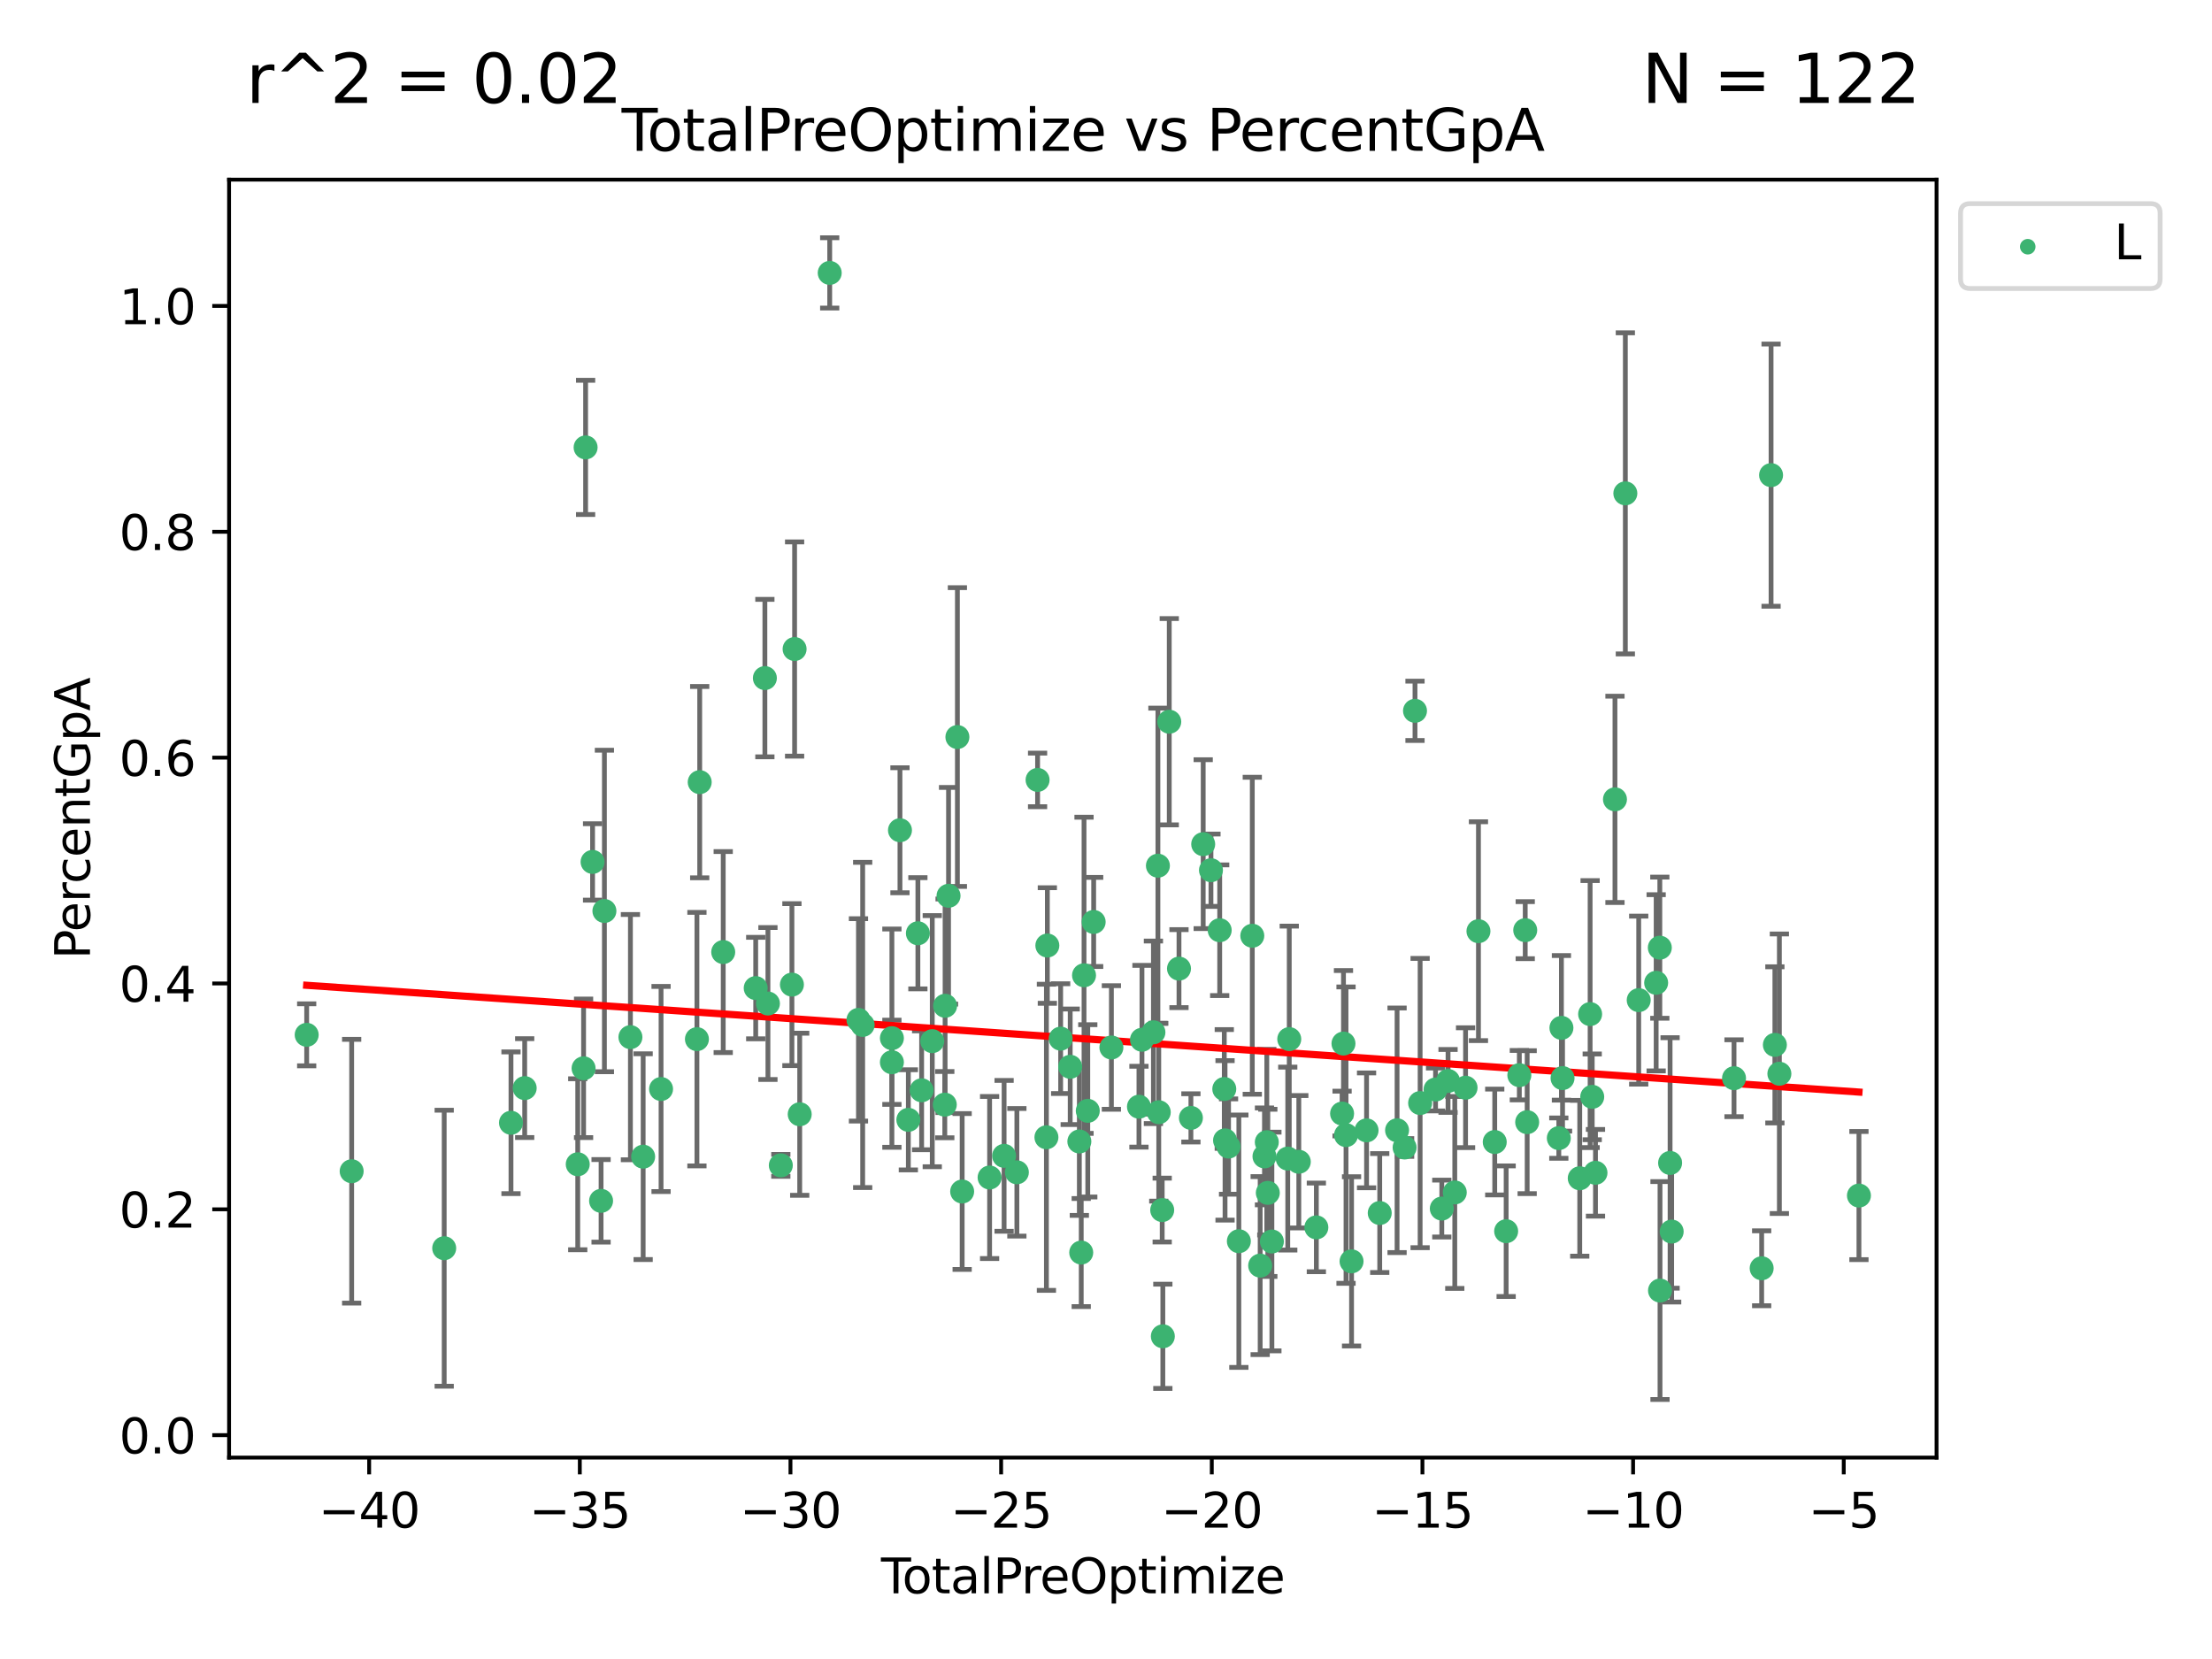 <?xml version="1.0" encoding="utf-8" standalone="no"?>
<!DOCTYPE svg PUBLIC "-//W3C//DTD SVG 1.1//EN"
  "http://www.w3.org/Graphics/SVG/1.1/DTD/svg11.dtd">
<svg xmlns:xlink="http://www.w3.org/1999/xlink" width="460.8pt" height="345.6pt" viewBox="0 0 460.8 345.6" xmlns="http://www.w3.org/2000/svg" version="1.1">
 <defs>
  <style type="text/css">*{stroke-linejoin: round; stroke-linecap: butt}</style>
 </defs>
 <g id="figure_1">
  <g id="patch_1">
   <path d="M 0 345.6 
L 460.8 345.6 
L 460.8 0 
L 0 0 
z
" style="fill: #ffffff"/>
  </g>
  <g id="axes_1">
   <g id="patch_2">
    <path d="M 47.72 303.64 
L 403.42 303.64 
L 403.42 37.422 
L 47.72 37.422 
z
" style="fill: #ffffff"/>
   </g>
   <g id="PathCollection_1">
    <defs>
     <path id="m29a7b058ed" d="M 0 1.118 
C 0.297 1.118 0.581 1 0.791 0.791 
C 1 0.581 1.118 0.297 1.118 0 
C 1.118 -0.297 1 -0.581 0.791 -0.791 
C 0.581 -1 0.297 -1.118 0 -1.118 
C -0.297 -1.118 -0.581 -1 -0.791 -0.791 
C -1 -0.581 -1.118 -0.297 -1.118 0 
C -1.118 0.297 -1 0.581 -0.791 0.791 
C -0.581 1 -0.297 1.118 0 1.118 
z
" style="stroke: #3cb371"/>
    </defs>
    <g clip-path="url(#p5cb02265e8)">
     <use xlink:href="#m29a7b058ed" x="63.888" y="215.572" style="fill: #3cb371; stroke: #3cb371"/>
     <use xlink:href="#m29a7b058ed" x="73.258" y="243.989" style="fill: #3cb371; stroke: #3cb371"/>
     <use xlink:href="#m29a7b058ed" x="92.535" y="260.025" style="fill: #3cb371; stroke: #3cb371"/>
     <use xlink:href="#m29a7b058ed" x="106.448" y="233.894" style="fill: #3cb371; stroke: #3cb371"/>
     <use xlink:href="#m29a7b058ed" x="109.302" y="226.67" style="fill: #3cb371; stroke: #3cb371"/>
     <use xlink:href="#m29a7b058ed" x="120.354" y="242.539" style="fill: #3cb371; stroke: #3cb371"/>
     <use xlink:href="#m29a7b058ed" x="121.571" y="222.548" style="fill: #3cb371; stroke: #3cb371"/>
     <use xlink:href="#m29a7b058ed" x="121.993" y="93.204" style="fill: #3cb371; stroke: #3cb371"/>
     <use xlink:href="#m29a7b058ed" x="123.443" y="179.552" style="fill: #3cb371; stroke: #3cb371"/>
     <use xlink:href="#m29a7b058ed" x="125.215" y="250.158" style="fill: #3cb371; stroke: #3cb371"/>
     <use xlink:href="#m29a7b058ed" x="125.91" y="189.773" style="fill: #3cb371; stroke: #3cb371"/>
     <use xlink:href="#m29a7b058ed" x="131.329" y="216.055" style="fill: #3cb371; stroke: #3cb371"/>
     <use xlink:href="#m29a7b058ed" x="133.981" y="240.954" style="fill: #3cb371; stroke: #3cb371"/>
     <use xlink:href="#m29a7b058ed" x="137.711" y="226.86" style="fill: #3cb371; stroke: #3cb371"/>
     <use xlink:href="#m29a7b058ed" x="145.183" y="216.473" style="fill: #3cb371; stroke: #3cb371"/>
     <use xlink:href="#m29a7b058ed" x="145.762" y="162.935" style="fill: #3cb371; stroke: #3cb371"/>
     <use xlink:href="#m29a7b058ed" x="150.66" y="198.332" style="fill: #3cb371; stroke: #3cb371"/>
     <use xlink:href="#m29a7b058ed" x="157.428" y="205.834" style="fill: #3cb371; stroke: #3cb371"/>
     <use xlink:href="#m29a7b058ed" x="159.339" y="141.257" style="fill: #3cb371; stroke: #3cb371"/>
     <use xlink:href="#m29a7b058ed" x="159.975" y="209.05" style="fill: #3cb371; stroke: #3cb371"/>
     <use xlink:href="#m29a7b058ed" x="162.659" y="242.763" style="fill: #3cb371; stroke: #3cb371"/>
     <use xlink:href="#m29a7b058ed" x="164.97" y="205.113" style="fill: #3cb371; stroke: #3cb371"/>
     <use xlink:href="#m29a7b058ed" x="165.53" y="135.204" style="fill: #3cb371; stroke: #3cb371"/>
     <use xlink:href="#m29a7b058ed" x="166.594" y="232.121" style="fill: #3cb371; stroke: #3cb371"/>
     <use xlink:href="#m29a7b058ed" x="172.844" y="56.85" style="fill: #3cb371; stroke: #3cb371"/>
     <use xlink:href="#m29a7b058ed" x="178.835" y="212.459" style="fill: #3cb371; stroke: #3cb371"/>
     <use xlink:href="#m29a7b058ed" x="179.71" y="213.513" style="fill: #3cb371; stroke: #3cb371"/>
     <use xlink:href="#m29a7b058ed" x="185.798" y="216.268" style="fill: #3cb371; stroke: #3cb371"/>
     <use xlink:href="#m29a7b058ed" x="185.799" y="221.286" style="fill: #3cb371; stroke: #3cb371"/>
     <use xlink:href="#m29a7b058ed" x="187.48" y="172.956" style="fill: #3cb371; stroke: #3cb371"/>
     <use xlink:href="#m29a7b058ed" x="189.225" y="233.282" style="fill: #3cb371; stroke: #3cb371"/>
     <use xlink:href="#m29a7b058ed" x="191.213" y="194.418" style="fill: #3cb371; stroke: #3cb371"/>
     <use xlink:href="#m29a7b058ed" x="191.992" y="227.128" style="fill: #3cb371; stroke: #3cb371"/>
     <use xlink:href="#m29a7b058ed" x="194.207" y="216.891" style="fill: #3cb371; stroke: #3cb371"/>
     <use xlink:href="#m29a7b058ed" x="196.818" y="230.117" style="fill: #3cb371; stroke: #3cb371"/>
     <use xlink:href="#m29a7b058ed" x="196.882" y="209.523" style="fill: #3cb371; stroke: #3cb371"/>
     <use xlink:href="#m29a7b058ed" x="197.599" y="186.608" style="fill: #3cb371; stroke: #3cb371"/>
     <use xlink:href="#m29a7b058ed" x="199.444" y="153.539" style="fill: #3cb371; stroke: #3cb371"/>
     <use xlink:href="#m29a7b058ed" x="200.434" y="248.213" style="fill: #3cb371; stroke: #3cb371"/>
     <use xlink:href="#m29a7b058ed" x="206.152" y="245.297" style="fill: #3cb371; stroke: #3cb371"/>
     <use xlink:href="#m29a7b058ed" x="209.173" y="240.784" style="fill: #3cb371; stroke: #3cb371"/>
     <use xlink:href="#m29a7b058ed" x="211.833" y="244.213" style="fill: #3cb371; stroke: #3cb371"/>
     <use xlink:href="#m29a7b058ed" x="216.147" y="162.47" style="fill: #3cb371; stroke: #3cb371"/>
     <use xlink:href="#m29a7b058ed" x="217.989" y="236.919" style="fill: #3cb371; stroke: #3cb371"/>
     <use xlink:href="#m29a7b058ed" x="218.182" y="196.969" style="fill: #3cb371; stroke: #3cb371"/>
     <use xlink:href="#m29a7b058ed" x="220.954" y="216.366" style="fill: #3cb371; stroke: #3cb371"/>
     <use xlink:href="#m29a7b058ed" x="222.942" y="222.232" style="fill: #3cb371; stroke: #3cb371"/>
     <use xlink:href="#m29a7b058ed" x="224.848" y="237.789" style="fill: #3cb371; stroke: #3cb371"/>
     <use xlink:href="#m29a7b058ed" x="225.239" y="260.931" style="fill: #3cb371; stroke: #3cb371"/>
     <use xlink:href="#m29a7b058ed" x="225.822" y="203.171" style="fill: #3cb371; stroke: #3cb371"/>
     <use xlink:href="#m29a7b058ed" x="226.605" y="231.405" style="fill: #3cb371; stroke: #3cb371"/>
     <use xlink:href="#m29a7b058ed" x="227.831" y="192.059" style="fill: #3cb371; stroke: #3cb371"/>
     <use xlink:href="#m29a7b058ed" x="231.524" y="218.21" style="fill: #3cb371; stroke: #3cb371"/>
     <use xlink:href="#m29a7b058ed" x="237.265" y="230.545" style="fill: #3cb371; stroke: #3cb371"/>
     <use xlink:href="#m29a7b058ed" x="237.893" y="216.597" style="fill: #3cb371; stroke: #3cb371"/>
     <use xlink:href="#m29a7b058ed" x="240.28" y="215.051" style="fill: #3cb371; stroke: #3cb371"/>
     <use xlink:href="#m29a7b058ed" x="241.215" y="180.34" style="fill: #3cb371; stroke: #3cb371"/>
     <use xlink:href="#m29a7b058ed" x="241.392" y="231.696" style="fill: #3cb371; stroke: #3cb371"/>
     <use xlink:href="#m29a7b058ed" x="242.107" y="252.081" style="fill: #3cb371; stroke: #3cb371"/>
     <use xlink:href="#m29a7b058ed" x="242.241" y="278.376" style="fill: #3cb371; stroke: #3cb371"/>
     <use xlink:href="#m29a7b058ed" x="243.578" y="150.349" style="fill: #3cb371; stroke: #3cb371"/>
     <use xlink:href="#m29a7b058ed" x="245.606" y="201.781" style="fill: #3cb371; stroke: #3cb371"/>
     <use xlink:href="#m29a7b058ed" x="248.088" y="232.878" style="fill: #3cb371; stroke: #3cb371"/>
     <use xlink:href="#m29a7b058ed" x="250.649" y="175.854" style="fill: #3cb371; stroke: #3cb371"/>
     <use xlink:href="#m29a7b058ed" x="252.266" y="181.28" style="fill: #3cb371; stroke: #3cb371"/>
     <use xlink:href="#m29a7b058ed" x="254.085" y="193.784" style="fill: #3cb371; stroke: #3cb371"/>
     <use xlink:href="#m29a7b058ed" x="255.041" y="226.855" style="fill: #3cb371; stroke: #3cb371"/>
     <use xlink:href="#m29a7b058ed" x="255.2" y="237.562" style="fill: #3cb371; stroke: #3cb371"/>
     <use xlink:href="#m29a7b058ed" x="255.93" y="238.85" style="fill: #3cb371; stroke: #3cb371"/>
     <use xlink:href="#m29a7b058ed" x="258.076" y="258.566" style="fill: #3cb371; stroke: #3cb371"/>
     <use xlink:href="#m29a7b058ed" x="260.874" y="194.934" style="fill: #3cb371; stroke: #3cb371"/>
     <use xlink:href="#m29a7b058ed" x="262.516" y="263.649" style="fill: #3cb371; stroke: #3cb371"/>
     <use xlink:href="#m29a7b058ed" x="263.414" y="240.898" style="fill: #3cb371; stroke: #3cb371"/>
     <use xlink:href="#m29a7b058ed" x="263.898" y="237.932" style="fill: #3cb371; stroke: #3cb371"/>
     <use xlink:href="#m29a7b058ed" x="264.109" y="248.494" style="fill: #3cb371; stroke: #3cb371"/>
     <use xlink:href="#m29a7b058ed" x="264.959" y="258.628" style="fill: #3cb371; stroke: #3cb371"/>
     <use xlink:href="#m29a7b058ed" x="268.265" y="241.355" style="fill: #3cb371; stroke: #3cb371"/>
     <use xlink:href="#m29a7b058ed" x="268.575" y="216.464" style="fill: #3cb371; stroke: #3cb371"/>
     <use xlink:href="#m29a7b058ed" x="270.565" y="242.017" style="fill: #3cb371; stroke: #3cb371"/>
     <use xlink:href="#m29a7b058ed" x="274.221" y="255.687" style="fill: #3cb371; stroke: #3cb371"/>
     <use xlink:href="#m29a7b058ed" x="279.581" y="231.975" style="fill: #3cb371; stroke: #3cb371"/>
     <use xlink:href="#m29a7b058ed" x="279.871" y="217.391" style="fill: #3cb371; stroke: #3cb371"/>
     <use xlink:href="#m29a7b058ed" x="280.402" y="236.466" style="fill: #3cb371; stroke: #3cb371"/>
     <use xlink:href="#m29a7b058ed" x="281.554" y="262.763" style="fill: #3cb371; stroke: #3cb371"/>
     <use xlink:href="#m29a7b058ed" x="284.679" y="235.477" style="fill: #3cb371; stroke: #3cb371"/>
     <use xlink:href="#m29a7b058ed" x="287.424" y="252.696" style="fill: #3cb371; stroke: #3cb371"/>
     <use xlink:href="#m29a7b058ed" x="291.036" y="235.457" style="fill: #3cb371; stroke: #3cb371"/>
     <use xlink:href="#m29a7b058ed" x="292.607" y="239.044" style="fill: #3cb371; stroke: #3cb371"/>
     <use xlink:href="#m29a7b058ed" x="294.771" y="148.075" style="fill: #3cb371; stroke: #3cb371"/>
     <use xlink:href="#m29a7b058ed" x="295.838" y="229.785" style="fill: #3cb371; stroke: #3cb371"/>
     <use xlink:href="#m29a7b058ed" x="299.052" y="226.962" style="fill: #3cb371; stroke: #3cb371"/>
     <use xlink:href="#m29a7b058ed" x="300.354" y="251.766" style="fill: #3cb371; stroke: #3cb371"/>
     <use xlink:href="#m29a7b058ed" x="301.654" y="225.182" style="fill: #3cb371; stroke: #3cb371"/>
     <use xlink:href="#m29a7b058ed" x="303.057" y="248.409" style="fill: #3cb371; stroke: #3cb371"/>
     <use xlink:href="#m29a7b058ed" x="305.304" y="226.587" style="fill: #3cb371; stroke: #3cb371"/>
     <use xlink:href="#m29a7b058ed" x="307.989" y="193.985" style="fill: #3cb371; stroke: #3cb371"/>
     <use xlink:href="#m29a7b058ed" x="311.382" y="237.903" style="fill: #3cb371; stroke: #3cb371"/>
     <use xlink:href="#m29a7b058ed" x="313.758" y="256.482" style="fill: #3cb371; stroke: #3cb371"/>
     <use xlink:href="#m29a7b058ed" x="316.506" y="223.978" style="fill: #3cb371; stroke: #3cb371"/>
     <use xlink:href="#m29a7b058ed" x="317.733" y="193.771" style="fill: #3cb371; stroke: #3cb371"/>
     <use xlink:href="#m29a7b058ed" x="318.138" y="233.77" style="fill: #3cb371; stroke: #3cb371"/>
     <use xlink:href="#m29a7b058ed" x="324.729" y="237.091" style="fill: #3cb371; stroke: #3cb371"/>
     <use xlink:href="#m29a7b058ed" x="325.273" y="214.119" style="fill: #3cb371; stroke: #3cb371"/>
     <use xlink:href="#m29a7b058ed" x="325.507" y="224.585" style="fill: #3cb371; stroke: #3cb371"/>
     <use xlink:href="#m29a7b058ed" x="329.089" y="245.455" style="fill: #3cb371; stroke: #3cb371"/>
     <use xlink:href="#m29a7b058ed" x="331.251" y="211.252" style="fill: #3cb371; stroke: #3cb371"/>
     <use xlink:href="#m29a7b058ed" x="331.688" y="228.492" style="fill: #3cb371; stroke: #3cb371"/>
     <use xlink:href="#m29a7b058ed" x="332.369" y="244.314" style="fill: #3cb371; stroke: #3cb371"/>
     <use xlink:href="#m29a7b058ed" x="336.427" y="166.516" style="fill: #3cb371; stroke: #3cb371"/>
     <use xlink:href="#m29a7b058ed" x="338.589" y="102.776" style="fill: #3cb371; stroke: #3cb371"/>
     <use xlink:href="#m29a7b058ed" x="341.373" y="208.347" style="fill: #3cb371; stroke: #3cb371"/>
     <use xlink:href="#m29a7b058ed" x="345.007" y="204.734" style="fill: #3cb371; stroke: #3cb371"/>
     <use xlink:href="#m29a7b058ed" x="345.771" y="197.418" style="fill: #3cb371; stroke: #3cb371"/>
     <use xlink:href="#m29a7b058ed" x="345.811" y="268.845" style="fill: #3cb371; stroke: #3cb371"/>
     <use xlink:href="#m29a7b058ed" x="347.91" y="242.262" style="fill: #3cb371; stroke: #3cb371"/>
     <use xlink:href="#m29a7b058ed" x="348.239" y="256.559" style="fill: #3cb371; stroke: #3cb371"/>
     <use xlink:href="#m29a7b058ed" x="361.229" y="224.609" style="fill: #3cb371; stroke: #3cb371"/>
     <use xlink:href="#m29a7b058ed" x="366.986" y="264.203" style="fill: #3cb371; stroke: #3cb371"/>
     <use xlink:href="#m29a7b058ed" x="368.947" y="98.978" style="fill: #3cb371; stroke: #3cb371"/>
     <use xlink:href="#m29a7b058ed" x="369.74" y="217.666" style="fill: #3cb371; stroke: #3cb371"/>
     <use xlink:href="#m29a7b058ed" x="370.677" y="223.678" style="fill: #3cb371; stroke: #3cb371"/>
     <use xlink:href="#m29a7b058ed" x="387.252" y="249.058" style="fill: #3cb371; stroke: #3cb371"/>
    </g>
   </g>
   <g id="matplotlib.axis_1">
    <g id="xtick_1">
     <g id="line2d_1">
      <defs>
       <path id="m04bf648e33" d="M 0 0 
L 0 3.5 
" style="stroke: #000000; stroke-width: 0.8"/>
      </defs>
      <g>
       <use xlink:href="#m04bf648e33" x="76.901" y="303.64" style="stroke: #000000; stroke-width: 0.8"/>
      </g>
     </g>
     <g id="text_1">
      <!-- −40 -->
      <g transform="translate(66.349 318.238)scale(0.1 -0.1)">
       <defs>
        <path id="DejaVuSans-2212" d="M 678 2272 
L 4684 2272 
L 4684 1741 
L 678 1741 
L 678 2272 
z
" transform="scale(0.016)"/>
        <path id="DejaVuSans-34" d="M 2419 4116 
L 825 1625 
L 2419 1625 
L 2419 4116 
z
M 2253 4666 
L 3047 4666 
L 3047 1625 
L 3713 1625 
L 3713 1100 
L 3047 1100 
L 3047 0 
L 2419 0 
L 2419 1100 
L 313 1100 
L 313 1709 
L 2253 4666 
z
" transform="scale(0.016)"/>
        <path id="DejaVuSans-30" d="M 2034 4250 
Q 1547 4250 1301 3770 
Q 1056 3291 1056 2328 
Q 1056 1369 1301 889 
Q 1547 409 2034 409 
Q 2525 409 2770 889 
Q 3016 1369 3016 2328 
Q 3016 3291 2770 3770 
Q 2525 4250 2034 4250 
z
M 2034 4750 
Q 2819 4750 3233 4129 
Q 3647 3509 3647 2328 
Q 3647 1150 3233 529 
Q 2819 -91 2034 -91 
Q 1250 -91 836 529 
Q 422 1150 422 2328 
Q 422 3509 836 4129 
Q 1250 4750 2034 4750 
z
" transform="scale(0.016)"/>
       </defs>
       <use xlink:href="#DejaVuSans-2212"/>
       <use xlink:href="#DejaVuSans-34" x="83.789"/>
       <use xlink:href="#DejaVuSans-30" x="147.412"/>
      </g>
     </g>
    </g>
    <g id="xtick_2">
     <g id="line2d_2">
      <g>
       <use xlink:href="#m04bf648e33" x="120.785" y="303.64" style="stroke: #000000; stroke-width: 0.8"/>
      </g>
     </g>
     <g id="text_2">
      <!-- −35 -->
      <g transform="translate(110.233 318.238)scale(0.1 -0.1)">
       <defs>
        <path id="DejaVuSans-33" d="M 2597 2516 
Q 3050 2419 3304 2112 
Q 3559 1806 3559 1356 
Q 3559 666 3084 287 
Q 2609 -91 1734 -91 
Q 1441 -91 1130 -33 
Q 819 25 488 141 
L 488 750 
Q 750 597 1062 519 
Q 1375 441 1716 441 
Q 2309 441 2620 675 
Q 2931 909 2931 1356 
Q 2931 1769 2642 2001 
Q 2353 2234 1838 2234 
L 1294 2234 
L 1294 2753 
L 1863 2753 
Q 2328 2753 2575 2939 
Q 2822 3125 2822 3475 
Q 2822 3834 2567 4026 
Q 2313 4219 1838 4219 
Q 1578 4219 1281 4162 
Q 984 4106 628 3988 
L 628 4550 
Q 988 4650 1302 4700 
Q 1616 4750 1894 4750 
Q 2613 4750 3031 4423 
Q 3450 4097 3450 3541 
Q 3450 3153 3228 2886 
Q 3006 2619 2597 2516 
z
" transform="scale(0.016)"/>
        <path id="DejaVuSans-35" d="M 691 4666 
L 3169 4666 
L 3169 4134 
L 1269 4134 
L 1269 2991 
Q 1406 3038 1543 3061 
Q 1681 3084 1819 3084 
Q 2600 3084 3056 2656 
Q 3513 2228 3513 1497 
Q 3513 744 3044 326 
Q 2575 -91 1722 -91 
Q 1428 -91 1123 -41 
Q 819 9 494 109 
L 494 744 
Q 775 591 1075 516 
Q 1375 441 1709 441 
Q 2250 441 2565 725 
Q 2881 1009 2881 1497 
Q 2881 1984 2565 2268 
Q 2250 2553 1709 2553 
Q 1456 2553 1204 2497 
Q 953 2441 691 2322 
L 691 4666 
z
" transform="scale(0.016)"/>
       </defs>
       <use xlink:href="#DejaVuSans-2212"/>
       <use xlink:href="#DejaVuSans-33" x="83.789"/>
       <use xlink:href="#DejaVuSans-35" x="147.412"/>
      </g>
     </g>
    </g>
    <g id="xtick_3">
     <g id="line2d_3">
      <g>
       <use xlink:href="#m04bf648e33" x="164.668" y="303.64" style="stroke: #000000; stroke-width: 0.8"/>
      </g>
     </g>
     <g id="text_3">
      <!-- −30 -->
      <g transform="translate(154.116 318.238)scale(0.1 -0.1)">
       <use xlink:href="#DejaVuSans-2212"/>
       <use xlink:href="#DejaVuSans-33" x="83.789"/>
       <use xlink:href="#DejaVuSans-30" x="147.412"/>
      </g>
     </g>
    </g>
    <g id="xtick_4">
     <g id="line2d_4">
      <g>
       <use xlink:href="#m04bf648e33" x="208.552" y="303.64" style="stroke: #000000; stroke-width: 0.8"/>
      </g>
     </g>
     <g id="text_4">
      <!-- −25 -->
      <g transform="translate(198 318.238)scale(0.1 -0.1)">
       <defs>
        <path id="DejaVuSans-32" d="M 1228 531 
L 3431 531 
L 3431 0 
L 469 0 
L 469 531 
Q 828 903 1448 1529 
Q 2069 2156 2228 2338 
Q 2531 2678 2651 2914 
Q 2772 3150 2772 3378 
Q 2772 3750 2511 3984 
Q 2250 4219 1831 4219 
Q 1534 4219 1204 4116 
Q 875 4013 500 3803 
L 500 4441 
Q 881 4594 1212 4672 
Q 1544 4750 1819 4750 
Q 2544 4750 2975 4387 
Q 3406 4025 3406 3419 
Q 3406 3131 3298 2873 
Q 3191 2616 2906 2266 
Q 2828 2175 2409 1742 
Q 1991 1309 1228 531 
z
" transform="scale(0.016)"/>
       </defs>
       <use xlink:href="#DejaVuSans-2212"/>
       <use xlink:href="#DejaVuSans-32" x="83.789"/>
       <use xlink:href="#DejaVuSans-35" x="147.412"/>
      </g>
     </g>
    </g>
    <g id="xtick_5">
     <g id="line2d_5">
      <g>
       <use xlink:href="#m04bf648e33" x="252.436" y="303.64" style="stroke: #000000; stroke-width: 0.8"/>
      </g>
     </g>
     <g id="text_5">
      <!-- −20 -->
      <g transform="translate(241.883 318.238)scale(0.1 -0.1)">
       <use xlink:href="#DejaVuSans-2212"/>
       <use xlink:href="#DejaVuSans-32" x="83.789"/>
       <use xlink:href="#DejaVuSans-30" x="147.412"/>
      </g>
     </g>
    </g>
    <g id="xtick_6">
     <g id="line2d_6">
      <g>
       <use xlink:href="#m04bf648e33" x="296.319" y="303.64" style="stroke: #000000; stroke-width: 0.8"/>
      </g>
     </g>
     <g id="text_6">
      <!-- −15 -->
      <g transform="translate(285.767 318.238)scale(0.1 -0.1)">
       <defs>
        <path id="DejaVuSans-31" d="M 794 531 
L 1825 531 
L 1825 4091 
L 703 3866 
L 703 4441 
L 1819 4666 
L 2450 4666 
L 2450 531 
L 3481 531 
L 3481 0 
L 794 0 
L 794 531 
z
" transform="scale(0.016)"/>
       </defs>
       <use xlink:href="#DejaVuSans-2212"/>
       <use xlink:href="#DejaVuSans-31" x="83.789"/>
       <use xlink:href="#DejaVuSans-35" x="147.412"/>
      </g>
     </g>
    </g>
    <g id="xtick_7">
     <g id="line2d_7">
      <g>
       <use xlink:href="#m04bf648e33" x="340.203" y="303.64" style="stroke: #000000; stroke-width: 0.8"/>
      </g>
     </g>
     <g id="text_7">
      <!-- −10 -->
      <g transform="translate(329.65 318.238)scale(0.1 -0.1)">
       <use xlink:href="#DejaVuSans-2212"/>
       <use xlink:href="#DejaVuSans-31" x="83.789"/>
       <use xlink:href="#DejaVuSans-30" x="147.412"/>
      </g>
     </g>
    </g>
    <g id="xtick_8">
     <g id="line2d_8">
      <g>
       <use xlink:href="#m04bf648e33" x="384.086" y="303.64" style="stroke: #000000; stroke-width: 0.8"/>
      </g>
     </g>
     <g id="text_8">
      <!-- −5 -->
      <g transform="translate(376.715 318.238)scale(0.1 -0.1)">
       <use xlink:href="#DejaVuSans-2212"/>
       <use xlink:href="#DejaVuSans-35" x="83.789"/>
      </g>
     </g>
    </g>
    <g id="text_9">
     <!-- TotalPreOptimize -->
     <g transform="translate(183.527 331.917)scale(0.1 -0.1)">
      <defs>
       <path id="DejaVuSans-54" d="M -19 4666 
L 3928 4666 
L 3928 4134 
L 2272 4134 
L 2272 0 
L 1638 0 
L 1638 4134 
L -19 4134 
L -19 4666 
z
" transform="scale(0.016)"/>
       <path id="DejaVuSans-6f" d="M 1959 3097 
Q 1497 3097 1228 2736 
Q 959 2375 959 1747 
Q 959 1119 1226 758 
Q 1494 397 1959 397 
Q 2419 397 2687 759 
Q 2956 1122 2956 1747 
Q 2956 2369 2687 2733 
Q 2419 3097 1959 3097 
z
M 1959 3584 
Q 2709 3584 3137 3096 
Q 3566 2609 3566 1747 
Q 3566 888 3137 398 
Q 2709 -91 1959 -91 
Q 1206 -91 779 398 
Q 353 888 353 1747 
Q 353 2609 779 3096 
Q 1206 3584 1959 3584 
z
" transform="scale(0.016)"/>
       <path id="DejaVuSans-74" d="M 1172 4494 
L 1172 3500 
L 2356 3500 
L 2356 3053 
L 1172 3053 
L 1172 1153 
Q 1172 725 1289 603 
Q 1406 481 1766 481 
L 2356 481 
L 2356 0 
L 1766 0 
Q 1100 0 847 248 
Q 594 497 594 1153 
L 594 3053 
L 172 3053 
L 172 3500 
L 594 3500 
L 594 4494 
L 1172 4494 
z
" transform="scale(0.016)"/>
       <path id="DejaVuSans-61" d="M 2194 1759 
Q 1497 1759 1228 1600 
Q 959 1441 959 1056 
Q 959 750 1161 570 
Q 1363 391 1709 391 
Q 2188 391 2477 730 
Q 2766 1069 2766 1631 
L 2766 1759 
L 2194 1759 
z
M 3341 1997 
L 3341 0 
L 2766 0 
L 2766 531 
Q 2569 213 2275 61 
Q 1981 -91 1556 -91 
Q 1019 -91 701 211 
Q 384 513 384 1019 
Q 384 1609 779 1909 
Q 1175 2209 1959 2209 
L 2766 2209 
L 2766 2266 
Q 2766 2663 2505 2880 
Q 2244 3097 1772 3097 
Q 1472 3097 1187 3025 
Q 903 2953 641 2809 
L 641 3341 
Q 956 3463 1253 3523 
Q 1550 3584 1831 3584 
Q 2591 3584 2966 3190 
Q 3341 2797 3341 1997 
z
" transform="scale(0.016)"/>
       <path id="DejaVuSans-6c" d="M 603 4863 
L 1178 4863 
L 1178 0 
L 603 0 
L 603 4863 
z
" transform="scale(0.016)"/>
       <path id="DejaVuSans-50" d="M 1259 4147 
L 1259 2394 
L 2053 2394 
Q 2494 2394 2734 2622 
Q 2975 2850 2975 3272 
Q 2975 3691 2734 3919 
Q 2494 4147 2053 4147 
L 1259 4147 
z
M 628 4666 
L 2053 4666 
Q 2838 4666 3239 4311 
Q 3641 3956 3641 3272 
Q 3641 2581 3239 2228 
Q 2838 1875 2053 1875 
L 1259 1875 
L 1259 0 
L 628 0 
L 628 4666 
z
" transform="scale(0.016)"/>
       <path id="DejaVuSans-72" d="M 2631 2963 
Q 2534 3019 2420 3045 
Q 2306 3072 2169 3072 
Q 1681 3072 1420 2755 
Q 1159 2438 1159 1844 
L 1159 0 
L 581 0 
L 581 3500 
L 1159 3500 
L 1159 2956 
Q 1341 3275 1631 3429 
Q 1922 3584 2338 3584 
Q 2397 3584 2469 3576 
Q 2541 3569 2628 3553 
L 2631 2963 
z
" transform="scale(0.016)"/>
       <path id="DejaVuSans-65" d="M 3597 1894 
L 3597 1613 
L 953 1613 
Q 991 1019 1311 708 
Q 1631 397 2203 397 
Q 2534 397 2845 478 
Q 3156 559 3463 722 
L 3463 178 
Q 3153 47 2828 -22 
Q 2503 -91 2169 -91 
Q 1331 -91 842 396 
Q 353 884 353 1716 
Q 353 2575 817 3079 
Q 1281 3584 2069 3584 
Q 2775 3584 3186 3129 
Q 3597 2675 3597 1894 
z
M 3022 2063 
Q 3016 2534 2758 2815 
Q 2500 3097 2075 3097 
Q 1594 3097 1305 2825 
Q 1016 2553 972 2059 
L 3022 2063 
z
" transform="scale(0.016)"/>
       <path id="DejaVuSans-4f" d="M 2522 4238 
Q 1834 4238 1429 3725 
Q 1025 3213 1025 2328 
Q 1025 1447 1429 934 
Q 1834 422 2522 422 
Q 3209 422 3611 934 
Q 4013 1447 4013 2328 
Q 4013 3213 3611 3725 
Q 3209 4238 2522 4238 
z
M 2522 4750 
Q 3503 4750 4090 4092 
Q 4678 3434 4678 2328 
Q 4678 1225 4090 567 
Q 3503 -91 2522 -91 
Q 1538 -91 948 565 
Q 359 1222 359 2328 
Q 359 3434 948 4092 
Q 1538 4750 2522 4750 
z
" transform="scale(0.016)"/>
       <path id="DejaVuSans-70" d="M 1159 525 
L 1159 -1331 
L 581 -1331 
L 581 3500 
L 1159 3500 
L 1159 2969 
Q 1341 3281 1617 3432 
Q 1894 3584 2278 3584 
Q 2916 3584 3314 3078 
Q 3713 2572 3713 1747 
Q 3713 922 3314 415 
Q 2916 -91 2278 -91 
Q 1894 -91 1617 61 
Q 1341 213 1159 525 
z
M 3116 1747 
Q 3116 2381 2855 2742 
Q 2594 3103 2138 3103 
Q 1681 3103 1420 2742 
Q 1159 2381 1159 1747 
Q 1159 1113 1420 752 
Q 1681 391 2138 391 
Q 2594 391 2855 752 
Q 3116 1113 3116 1747 
z
" transform="scale(0.016)"/>
       <path id="DejaVuSans-69" d="M 603 3500 
L 1178 3500 
L 1178 0 
L 603 0 
L 603 3500 
z
M 603 4863 
L 1178 4863 
L 1178 4134 
L 603 4134 
L 603 4863 
z
" transform="scale(0.016)"/>
       <path id="DejaVuSans-6d" d="M 3328 2828 
Q 3544 3216 3844 3400 
Q 4144 3584 4550 3584 
Q 5097 3584 5394 3201 
Q 5691 2819 5691 2113 
L 5691 0 
L 5113 0 
L 5113 2094 
Q 5113 2597 4934 2840 
Q 4756 3084 4391 3084 
Q 3944 3084 3684 2787 
Q 3425 2491 3425 1978 
L 3425 0 
L 2847 0 
L 2847 2094 
Q 2847 2600 2669 2842 
Q 2491 3084 2119 3084 
Q 1678 3084 1418 2786 
Q 1159 2488 1159 1978 
L 1159 0 
L 581 0 
L 581 3500 
L 1159 3500 
L 1159 2956 
Q 1356 3278 1631 3431 
Q 1906 3584 2284 3584 
Q 2666 3584 2933 3390 
Q 3200 3197 3328 2828 
z
" transform="scale(0.016)"/>
       <path id="DejaVuSans-7a" d="M 353 3500 
L 3084 3500 
L 3084 2975 
L 922 459 
L 3084 459 
L 3084 0 
L 275 0 
L 275 525 
L 2438 3041 
L 353 3041 
L 353 3500 
z
" transform="scale(0.016)"/>
      </defs>
      <use xlink:href="#DejaVuSans-54"/>
      <use xlink:href="#DejaVuSans-6f" x="44.084"/>
      <use xlink:href="#DejaVuSans-74" x="105.266"/>
      <use xlink:href="#DejaVuSans-61" x="144.475"/>
      <use xlink:href="#DejaVuSans-6c" x="205.754"/>
      <use xlink:href="#DejaVuSans-50" x="233.537"/>
      <use xlink:href="#DejaVuSans-72" x="292.09"/>
      <use xlink:href="#DejaVuSans-65" x="330.953"/>
      <use xlink:href="#DejaVuSans-4f" x="392.477"/>
      <use xlink:href="#DejaVuSans-70" x="471.188"/>
      <use xlink:href="#DejaVuSans-74" x="534.664"/>
      <use xlink:href="#DejaVuSans-69" x="573.873"/>
      <use xlink:href="#DejaVuSans-6d" x="601.656"/>
      <use xlink:href="#DejaVuSans-69" x="699.068"/>
      <use xlink:href="#DejaVuSans-7a" x="726.852"/>
      <use xlink:href="#DejaVuSans-65" x="779.342"/>
     </g>
    </g>
   </g>
   <g id="matplotlib.axis_2">
    <g id="ytick_1">
     <g id="line2d_9">
      <defs>
       <path id="ma05eb9a120" d="M 0 0 
L -3.5 0 
" style="stroke: #000000; stroke-width: 0.8"/>
      </defs>
      <g>
       <use xlink:href="#ma05eb9a120" x="47.72" y="298.968" style="stroke: #000000; stroke-width: 0.8"/>
      </g>
     </g>
     <g id="text_10">
      <!-- 0.0 -->
      <g transform="translate(24.817 302.767)scale(0.1 -0.1)">
       <defs>
        <path id="DejaVuSans-2e" d="M 684 794 
L 1344 794 
L 1344 0 
L 684 0 
L 684 794 
z
" transform="scale(0.016)"/>
       </defs>
       <use xlink:href="#DejaVuSans-30"/>
       <use xlink:href="#DejaVuSans-2e" x="63.623"/>
       <use xlink:href="#DejaVuSans-30" x="95.41"/>
      </g>
     </g>
    </g>
    <g id="ytick_2">
     <g id="line2d_10">
      <g>
       <use xlink:href="#ma05eb9a120" x="47.72" y="251.922" style="stroke: #000000; stroke-width: 0.8"/>
      </g>
     </g>
     <g id="text_11">
      <!-- 0.2 -->
      <g transform="translate(24.817 255.721)scale(0.1 -0.1)">
       <use xlink:href="#DejaVuSans-30"/>
       <use xlink:href="#DejaVuSans-2e" x="63.623"/>
       <use xlink:href="#DejaVuSans-32" x="95.41"/>
      </g>
     </g>
    </g>
    <g id="ytick_3">
     <g id="line2d_11">
      <g>
       <use xlink:href="#ma05eb9a120" x="47.72" y="204.875" style="stroke: #000000; stroke-width: 0.8"/>
      </g>
     </g>
     <g id="text_12">
      <!-- 0.4 -->
      <g transform="translate(24.817 208.674)scale(0.1 -0.1)">
       <use xlink:href="#DejaVuSans-30"/>
       <use xlink:href="#DejaVuSans-2e" x="63.623"/>
       <use xlink:href="#DejaVuSans-34" x="95.41"/>
      </g>
     </g>
    </g>
    <g id="ytick_4">
     <g id="line2d_12">
      <g>
       <use xlink:href="#ma05eb9a120" x="47.72" y="157.829" style="stroke: #000000; stroke-width: 0.8"/>
      </g>
     </g>
     <g id="text_13">
      <!-- 0.6 -->
      <g transform="translate(24.817 161.628)scale(0.1 -0.1)">
       <defs>
        <path id="DejaVuSans-36" d="M 2113 2584 
Q 1688 2584 1439 2293 
Q 1191 2003 1191 1497 
Q 1191 994 1439 701 
Q 1688 409 2113 409 
Q 2538 409 2786 701 
Q 3034 994 3034 1497 
Q 3034 2003 2786 2293 
Q 2538 2584 2113 2584 
z
M 3366 4563 
L 3366 3988 
Q 3128 4100 2886 4159 
Q 2644 4219 2406 4219 
Q 1781 4219 1451 3797 
Q 1122 3375 1075 2522 
Q 1259 2794 1537 2939 
Q 1816 3084 2150 3084 
Q 2853 3084 3261 2657 
Q 3669 2231 3669 1497 
Q 3669 778 3244 343 
Q 2819 -91 2113 -91 
Q 1303 -91 875 529 
Q 447 1150 447 2328 
Q 447 3434 972 4092 
Q 1497 4750 2381 4750 
Q 2619 4750 2861 4703 
Q 3103 4656 3366 4563 
z
" transform="scale(0.016)"/>
       </defs>
       <use xlink:href="#DejaVuSans-30"/>
       <use xlink:href="#DejaVuSans-2e" x="63.623"/>
       <use xlink:href="#DejaVuSans-36" x="95.41"/>
      </g>
     </g>
    </g>
    <g id="ytick_5">
     <g id="line2d_13">
      <g>
       <use xlink:href="#ma05eb9a120" x="47.72" y="110.783" style="stroke: #000000; stroke-width: 0.8"/>
      </g>
     </g>
     <g id="text_14">
      <!-- 0.8 -->
      <g transform="translate(24.817 114.582)scale(0.1 -0.1)">
       <defs>
        <path id="DejaVuSans-38" d="M 2034 2216 
Q 1584 2216 1326 1975 
Q 1069 1734 1069 1313 
Q 1069 891 1326 650 
Q 1584 409 2034 409 
Q 2484 409 2743 651 
Q 3003 894 3003 1313 
Q 3003 1734 2745 1975 
Q 2488 2216 2034 2216 
z
M 1403 2484 
Q 997 2584 770 2862 
Q 544 3141 544 3541 
Q 544 4100 942 4425 
Q 1341 4750 2034 4750 
Q 2731 4750 3128 4425 
Q 3525 4100 3525 3541 
Q 3525 3141 3298 2862 
Q 3072 2584 2669 2484 
Q 3125 2378 3379 2068 
Q 3634 1759 3634 1313 
Q 3634 634 3220 271 
Q 2806 -91 2034 -91 
Q 1263 -91 848 271 
Q 434 634 434 1313 
Q 434 1759 690 2068 
Q 947 2378 1403 2484 
z
M 1172 3481 
Q 1172 3119 1398 2916 
Q 1625 2713 2034 2713 
Q 2441 2713 2670 2916 
Q 2900 3119 2900 3481 
Q 2900 3844 2670 4047 
Q 2441 4250 2034 4250 
Q 1625 4250 1398 4047 
Q 1172 3844 1172 3481 
z
" transform="scale(0.016)"/>
       </defs>
       <use xlink:href="#DejaVuSans-30"/>
       <use xlink:href="#DejaVuSans-2e" x="63.623"/>
       <use xlink:href="#DejaVuSans-38" x="95.41"/>
      </g>
     </g>
    </g>
    <g id="ytick_6">
     <g id="line2d_14">
      <g>
       <use xlink:href="#ma05eb9a120" x="47.72" y="63.736" style="stroke: #000000; stroke-width: 0.8"/>
      </g>
     </g>
     <g id="text_15">
      <!-- 1.0 -->
      <g transform="translate(24.817 67.536)scale(0.1 -0.1)">
       <use xlink:href="#DejaVuSans-31"/>
       <use xlink:href="#DejaVuSans-2e" x="63.623"/>
       <use xlink:href="#DejaVuSans-30" x="95.41"/>
      </g>
     </g>
    </g>
    <g id="text_16">
     <!-- PercentGpA -->
     <g transform="translate(18.737 199.807)rotate(-90)scale(0.1 -0.1)">
      <defs>
       <path id="DejaVuSans-63" d="M 3122 3366 
L 3122 2828 
Q 2878 2963 2633 3030 
Q 2388 3097 2138 3097 
Q 1578 3097 1268 2742 
Q 959 2388 959 1747 
Q 959 1106 1268 751 
Q 1578 397 2138 397 
Q 2388 397 2633 464 
Q 2878 531 3122 666 
L 3122 134 
Q 2881 22 2623 -34 
Q 2366 -91 2075 -91 
Q 1284 -91 818 406 
Q 353 903 353 1747 
Q 353 2603 823 3093 
Q 1294 3584 2113 3584 
Q 2378 3584 2631 3529 
Q 2884 3475 3122 3366 
z
" transform="scale(0.016)"/>
       <path id="DejaVuSans-6e" d="M 3513 2113 
L 3513 0 
L 2938 0 
L 2938 2094 
Q 2938 2591 2744 2837 
Q 2550 3084 2163 3084 
Q 1697 3084 1428 2787 
Q 1159 2491 1159 1978 
L 1159 0 
L 581 0 
L 581 3500 
L 1159 3500 
L 1159 2956 
Q 1366 3272 1645 3428 
Q 1925 3584 2291 3584 
Q 2894 3584 3203 3211 
Q 3513 2838 3513 2113 
z
" transform="scale(0.016)"/>
       <path id="DejaVuSans-47" d="M 3809 666 
L 3809 1919 
L 2778 1919 
L 2778 2438 
L 4434 2438 
L 4434 434 
Q 4069 175 3628 42 
Q 3188 -91 2688 -91 
Q 1594 -91 976 548 
Q 359 1188 359 2328 
Q 359 3472 976 4111 
Q 1594 4750 2688 4750 
Q 3144 4750 3555 4637 
Q 3966 4525 4313 4306 
L 4313 3634 
Q 3963 3931 3569 4081 
Q 3175 4231 2741 4231 
Q 1884 4231 1454 3753 
Q 1025 3275 1025 2328 
Q 1025 1384 1454 906 
Q 1884 428 2741 428 
Q 3075 428 3337 486 
Q 3600 544 3809 666 
z
" transform="scale(0.016)"/>
       <path id="DejaVuSans-41" d="M 2188 4044 
L 1331 1722 
L 3047 1722 
L 2188 4044 
z
M 1831 4666 
L 2547 4666 
L 4325 0 
L 3669 0 
L 3244 1197 
L 1141 1197 
L 716 0 
L 50 0 
L 1831 4666 
z
" transform="scale(0.016)"/>
      </defs>
      <use xlink:href="#DejaVuSans-50"/>
      <use xlink:href="#DejaVuSans-65" x="56.678"/>
      <use xlink:href="#DejaVuSans-72" x="118.201"/>
      <use xlink:href="#DejaVuSans-63" x="157.064"/>
      <use xlink:href="#DejaVuSans-65" x="212.045"/>
      <use xlink:href="#DejaVuSans-6e" x="273.568"/>
      <use xlink:href="#DejaVuSans-74" x="336.947"/>
      <use xlink:href="#DejaVuSans-47" x="376.156"/>
      <use xlink:href="#DejaVuSans-70" x="453.646"/>
      <use xlink:href="#DejaVuSans-41" x="517.123"/>
     </g>
    </g>
   </g>
   <g id="LineCollection_1">
    <path d="M 63.888 222.032 
L 63.888 209.113 
" clip-path="url(#p5cb02265e8)" style="fill: none; stroke: #696969"/>
    <path d="M 73.258 271.463 
L 73.258 216.515 
" clip-path="url(#p5cb02265e8)" style="fill: none; stroke: #696969"/>
    <path d="M 92.535 288.771 
L 92.535 231.279 
" clip-path="url(#p5cb02265e8)" style="fill: none; stroke: #696969"/>
    <path d="M 106.448 248.657 
L 106.448 219.131 
" clip-path="url(#p5cb02265e8)" style="fill: none; stroke: #696969"/>
    <path d="M 109.302 236.965 
L 109.302 216.375 
" clip-path="url(#p5cb02265e8)" style="fill: none; stroke: #696969"/>
    <path d="M 120.354 260.345 
L 120.354 224.733 
" clip-path="url(#p5cb02265e8)" style="fill: none; stroke: #696969"/>
    <path d="M 121.571 236.979 
L 121.571 208.117 
" clip-path="url(#p5cb02265e8)" style="fill: none; stroke: #696969"/>
    <path d="M 121.993 107.186 
L 121.993 79.222 
" clip-path="url(#p5cb02265e8)" style="fill: none; stroke: #696969"/>
    <path d="M 123.443 187.513 
L 123.443 171.592 
" clip-path="url(#p5cb02265e8)" style="fill: none; stroke: #696969"/>
    <path d="M 125.215 258.758 
L 125.215 241.557 
" clip-path="url(#p5cb02265e8)" style="fill: none; stroke: #696969"/>
    <path d="M 125.91 223.261 
L 125.91 156.285 
" clip-path="url(#p5cb02265e8)" style="fill: none; stroke: #696969"/>
    <path d="M 131.329 241.6 
L 131.329 190.509 
" clip-path="url(#p5cb02265e8)" style="fill: none; stroke: #696969"/>
    <path d="M 133.981 262.385 
L 133.981 219.523 
" clip-path="url(#p5cb02265e8)" style="fill: none; stroke: #696969"/>
    <path d="M 137.711 248.227 
L 137.711 205.492 
" clip-path="url(#p5cb02265e8)" style="fill: none; stroke: #696969"/>
    <path d="M 145.183 242.88 
L 145.183 190.067 
" clip-path="url(#p5cb02265e8)" style="fill: none; stroke: #696969"/>
    <path d="M 145.762 182.864 
L 145.762 143.007 
" clip-path="url(#p5cb02265e8)" style="fill: none; stroke: #696969"/>
    <path d="M 150.66 219.269 
L 150.66 177.395 
" clip-path="url(#p5cb02265e8)" style="fill: none; stroke: #696969"/>
    <path d="M 157.428 216.403 
L 157.428 195.265 
" clip-path="url(#p5cb02265e8)" style="fill: none; stroke: #696969"/>
    <path d="M 159.339 157.658 
L 159.339 124.857 
" clip-path="url(#p5cb02265e8)" style="fill: none; stroke: #696969"/>
    <path d="M 159.975 224.877 
L 159.975 193.224 
" clip-path="url(#p5cb02265e8)" style="fill: none; stroke: #696969"/>
    <path d="M 162.659 245.046 
L 162.659 240.48 
" clip-path="url(#p5cb02265e8)" style="fill: none; stroke: #696969"/>
    <path d="M 164.97 221.983 
L 164.97 188.243 
" clip-path="url(#p5cb02265e8)" style="fill: none; stroke: #696969"/>
    <path d="M 165.53 157.519 
L 165.53 112.888 
" clip-path="url(#p5cb02265e8)" style="fill: none; stroke: #696969"/>
    <path d="M 166.594 249.005 
L 166.594 215.238 
" clip-path="url(#p5cb02265e8)" style="fill: none; stroke: #696969"/>
    <path d="M 172.844 64.177 
L 172.844 49.523 
" clip-path="url(#p5cb02265e8)" style="fill: none; stroke: #696969"/>
    <path d="M 178.835 233.537 
L 178.835 191.382 
" clip-path="url(#p5cb02265e8)" style="fill: none; stroke: #696969"/>
    <path d="M 179.71 247.386 
L 179.71 179.64 
" clip-path="url(#p5cb02265e8)" style="fill: none; stroke: #696969"/>
    <path d="M 185.798 239.002 
L 185.798 193.534 
" clip-path="url(#p5cb02265e8)" style="fill: none; stroke: #696969"/>
    <path d="M 185.799 230.059 
L 185.799 212.512 
" clip-path="url(#p5cb02265e8)" style="fill: none; stroke: #696969"/>
    <path d="M 187.48 185.978 
L 187.48 159.935 
" clip-path="url(#p5cb02265e8)" style="fill: none; stroke: #696969"/>
    <path d="M 189.225 243.718 
L 189.225 222.845 
" clip-path="url(#p5cb02265e8)" style="fill: none; stroke: #696969"/>
    <path d="M 191.213 206.001 
L 191.213 182.834 
" clip-path="url(#p5cb02265e8)" style="fill: none; stroke: #696969"/>
    <path d="M 191.992 239.508 
L 191.992 214.748 
" clip-path="url(#p5cb02265e8)" style="fill: none; stroke: #696969"/>
    <path d="M 194.207 243.049 
L 194.207 190.732 
" clip-path="url(#p5cb02265e8)" style="fill: none; stroke: #696969"/>
    <path d="M 196.818 237.02 
L 196.818 223.214 
" clip-path="url(#p5cb02265e8)" style="fill: none; stroke: #696969"/>
    <path d="M 196.882 231.772 
L 196.882 187.275 
" clip-path="url(#p5cb02265e8)" style="fill: none; stroke: #696969"/>
    <path d="M 197.599 209.174 
L 197.599 164.042 
" clip-path="url(#p5cb02265e8)" style="fill: none; stroke: #696969"/>
    <path d="M 199.444 184.658 
L 199.444 122.419 
" clip-path="url(#p5cb02265e8)" style="fill: none; stroke: #696969"/>
    <path d="M 200.434 264.446 
L 200.434 231.98 
" clip-path="url(#p5cb02265e8)" style="fill: none; stroke: #696969"/>
    <path d="M 206.152 262.177 
L 206.152 228.417 
" clip-path="url(#p5cb02265e8)" style="fill: none; stroke: #696969"/>
    <path d="M 209.173 256.496 
L 209.173 225.072 
" clip-path="url(#p5cb02265e8)" style="fill: none; stroke: #696969"/>
    <path d="M 211.833 257.502 
L 211.833 230.924 
" clip-path="url(#p5cb02265e8)" style="fill: none; stroke: #696969"/>
    <path d="M 216.147 168.052 
L 216.147 156.888 
" clip-path="url(#p5cb02265e8)" style="fill: none; stroke: #696969"/>
    <path d="M 217.989 268.806 
L 217.989 205.031 
" clip-path="url(#p5cb02265e8)" style="fill: none; stroke: #696969"/>
    <path d="M 218.182 209.007 
L 218.182 184.93 
" clip-path="url(#p5cb02265e8)" style="fill: none; stroke: #696969"/>
    <path d="M 220.954 227.799 
L 220.954 204.933 
" clip-path="url(#p5cb02265e8)" style="fill: none; stroke: #696969"/>
    <path d="M 222.942 234.265 
L 222.942 210.199 
" clip-path="url(#p5cb02265e8)" style="fill: none; stroke: #696969"/>
    <path d="M 224.848 253.186 
L 224.848 222.392 
" clip-path="url(#p5cb02265e8)" style="fill: none; stroke: #696969"/>
    <path d="M 225.239 272.187 
L 225.239 249.676 
" clip-path="url(#p5cb02265e8)" style="fill: none; stroke: #696969"/>
    <path d="M 225.822 236.103 
L 225.822 170.238 
" clip-path="url(#p5cb02265e8)" style="fill: none; stroke: #696969"/>
    <path d="M 226.605 249.351 
L 226.605 213.459 
" clip-path="url(#p5cb02265e8)" style="fill: none; stroke: #696969"/>
    <path d="M 227.831 201.34 
L 227.831 182.778 
" clip-path="url(#p5cb02265e8)" style="fill: none; stroke: #696969"/>
    <path d="M 231.524 231.079 
L 231.524 205.341 
" clip-path="url(#p5cb02265e8)" style="fill: none; stroke: #696969"/>
    <path d="M 237.265 238.965 
L 237.265 222.125 
" clip-path="url(#p5cb02265e8)" style="fill: none; stroke: #696969"/>
    <path d="M 237.893 232.089 
L 237.893 201.105 
" clip-path="url(#p5cb02265e8)" style="fill: none; stroke: #696969"/>
    <path d="M 240.28 234.062 
L 240.28 196.039 
" clip-path="url(#p5cb02265e8)" style="fill: none; stroke: #696969"/>
    <path d="M 241.215 213.163 
L 241.215 147.516 
" clip-path="url(#p5cb02265e8)" style="fill: none; stroke: #696969"/>
    <path d="M 241.392 250.216 
L 241.392 213.175 
" clip-path="url(#p5cb02265e8)" style="fill: none; stroke: #696969"/>
    <path d="M 242.107 258.733 
L 242.107 245.429 
" clip-path="url(#p5cb02265e8)" style="fill: none; stroke: #696969"/>
    <path d="M 242.241 289.234 
L 242.241 267.518 
" clip-path="url(#p5cb02265e8)" style="fill: none; stroke: #696969"/>
    <path d="M 243.578 171.837 
L 243.578 128.862 
" clip-path="url(#p5cb02265e8)" style="fill: none; stroke: #696969"/>
    <path d="M 245.606 209.904 
L 245.606 193.658 
" clip-path="url(#p5cb02265e8)" style="fill: none; stroke: #696969"/>
    <path d="M 248.088 237.904 
L 248.088 227.851 
" clip-path="url(#p5cb02265e8)" style="fill: none; stroke: #696969"/>
    <path d="M 250.649 193.447 
L 250.649 158.262 
" clip-path="url(#p5cb02265e8)" style="fill: none; stroke: #696969"/>
    <path d="M 252.266 188.816 
L 252.266 173.744 
" clip-path="url(#p5cb02265e8)" style="fill: none; stroke: #696969"/>
    <path d="M 254.085 207.397 
L 254.085 180.171 
" clip-path="url(#p5cb02265e8)" style="fill: none; stroke: #696969"/>
    <path d="M 255.041 239.23 
L 255.041 214.48 
" clip-path="url(#p5cb02265e8)" style="fill: none; stroke: #696969"/>
    <path d="M 255.2 254.173 
L 255.2 220.95 
" clip-path="url(#p5cb02265e8)" style="fill: none; stroke: #696969"/>
    <path d="M 255.93 248.778 
L 255.93 228.922 
" clip-path="url(#p5cb02265e8)" style="fill: none; stroke: #696969"/>
    <path d="M 258.076 284.852 
L 258.076 232.279 
" clip-path="url(#p5cb02265e8)" style="fill: none; stroke: #696969"/>
    <path d="M 260.874 227.948 
L 260.874 161.921 
" clip-path="url(#p5cb02265e8)" style="fill: none; stroke: #696969"/>
    <path d="M 262.516 282.19 
L 262.516 245.108 
" clip-path="url(#p5cb02265e8)" style="fill: none; stroke: #696969"/>
    <path d="M 263.414 250.989 
L 263.414 230.807 
" clip-path="url(#p5cb02265e8)" style="fill: none; stroke: #696969"/>
    <path d="M 263.898 257.261 
L 263.898 218.604 
" clip-path="url(#p5cb02265e8)" style="fill: none; stroke: #696969"/>
    <path d="M 264.109 265.906 
L 264.109 231.081 
" clip-path="url(#p5cb02265e8)" style="fill: none; stroke: #696969"/>
    <path d="M 264.959 281.409 
L 264.959 235.846 
" clip-path="url(#p5cb02265e8)" style="fill: none; stroke: #696969"/>
    <path d="M 268.265 260.409 
L 268.265 222.302 
" clip-path="url(#p5cb02265e8)" style="fill: none; stroke: #696969"/>
    <path d="M 268.575 240.002 
L 268.575 192.927 
" clip-path="url(#p5cb02265e8)" style="fill: none; stroke: #696969"/>
    <path d="M 270.565 255.809 
L 270.565 228.225 
" clip-path="url(#p5cb02265e8)" style="fill: none; stroke: #696969"/>
    <path d="M 274.221 264.922 
L 274.221 246.451 
" clip-path="url(#p5cb02265e8)" style="fill: none; stroke: #696969"/>
    <path d="M 279.581 236.638 
L 279.581 227.312 
" clip-path="url(#p5cb02265e8)" style="fill: none; stroke: #696969"/>
    <path d="M 279.871 232.602 
L 279.871 202.179 
" clip-path="url(#p5cb02265e8)" style="fill: none; stroke: #696969"/>
    <path d="M 280.402 267.337 
L 280.402 205.596 
" clip-path="url(#p5cb02265e8)" style="fill: none; stroke: #696969"/>
    <path d="M 281.554 280.392 
L 281.554 245.133 
" clip-path="url(#p5cb02265e8)" style="fill: none; stroke: #696969"/>
    <path d="M 284.679 247.437 
L 284.679 223.516 
" clip-path="url(#p5cb02265e8)" style="fill: none; stroke: #696969"/>
    <path d="M 287.424 265.086 
L 287.424 240.307 
" clip-path="url(#p5cb02265e8)" style="fill: none; stroke: #696969"/>
    <path d="M 291.036 260.934 
L 291.036 209.98 
" clip-path="url(#p5cb02265e8)" style="fill: none; stroke: #696969"/>
    <path d="M 292.607 240.895 
L 292.607 237.192 
" clip-path="url(#p5cb02265e8)" style="fill: none; stroke: #696969"/>
    <path d="M 294.771 154.257 
L 294.771 141.892 
" clip-path="url(#p5cb02265e8)" style="fill: none; stroke: #696969"/>
    <path d="M 295.838 259.914 
L 295.838 199.655 
" clip-path="url(#p5cb02265e8)" style="fill: none; stroke: #696969"/>
    <path d="M 299.052 231.429 
L 299.052 222.494 
" clip-path="url(#p5cb02265e8)" style="fill: none; stroke: #696969"/>
    <path d="M 300.354 257.693 
L 300.354 245.839 
" clip-path="url(#p5cb02265e8)" style="fill: none; stroke: #696969"/>
    <path d="M 301.654 231.736 
L 301.654 218.629 
" clip-path="url(#p5cb02265e8)" style="fill: none; stroke: #696969"/>
    <path d="M 303.057 268.401 
L 303.057 228.418 
" clip-path="url(#p5cb02265e8)" style="fill: none; stroke: #696969"/>
    <path d="M 305.304 239.069 
L 305.304 214.104 
" clip-path="url(#p5cb02265e8)" style="fill: none; stroke: #696969"/>
    <path d="M 307.989 216.779 
L 307.989 171.191 
" clip-path="url(#p5cb02265e8)" style="fill: none; stroke: #696969"/>
    <path d="M 311.382 248.925 
L 311.382 226.88 
" clip-path="url(#p5cb02265e8)" style="fill: none; stroke: #696969"/>
    <path d="M 313.758 270.086 
L 313.758 242.879 
" clip-path="url(#p5cb02265e8)" style="fill: none; stroke: #696969"/>
    <path d="M 316.506 229.13 
L 316.506 218.827 
" clip-path="url(#p5cb02265e8)" style="fill: none; stroke: #696969"/>
    <path d="M 317.733 199.71 
L 317.733 187.832 
" clip-path="url(#p5cb02265e8)" style="fill: none; stroke: #696969"/>
    <path d="M 318.138 248.656 
L 318.138 218.883 
" clip-path="url(#p5cb02265e8)" style="fill: none; stroke: #696969"/>
    <path d="M 324.729 241.291 
L 324.729 232.892 
" clip-path="url(#p5cb02265e8)" style="fill: none; stroke: #696969"/>
    <path d="M 325.273 229.177 
L 325.273 199.062 
" clip-path="url(#p5cb02265e8)" style="fill: none; stroke: #696969"/>
    <path d="M 325.507 235.632 
L 325.507 213.537 
" clip-path="url(#p5cb02265e8)" style="fill: none; stroke: #696969"/>
    <path d="M 329.089 261.685 
L 329.089 229.225 
" clip-path="url(#p5cb02265e8)" style="fill: none; stroke: #696969"/>
    <path d="M 331.251 239.064 
L 331.251 183.439 
" clip-path="url(#p5cb02265e8)" style="fill: none; stroke: #696969"/>
    <path d="M 331.688 237.422 
L 331.688 219.562 
" clip-path="url(#p5cb02265e8)" style="fill: none; stroke: #696969"/>
    <path d="M 332.369 253.342 
L 332.369 235.285 
" clip-path="url(#p5cb02265e8)" style="fill: none; stroke: #696969"/>
    <path d="M 336.427 188.007 
L 336.427 145.025 
" clip-path="url(#p5cb02265e8)" style="fill: none; stroke: #696969"/>
    <path d="M 338.589 136.223 
L 338.589 69.329 
" clip-path="url(#p5cb02265e8)" style="fill: none; stroke: #696969"/>
    <path d="M 341.373 225.847 
L 341.373 190.846 
" clip-path="url(#p5cb02265e8)" style="fill: none; stroke: #696969"/>
    <path d="M 345.007 223.09 
L 345.007 186.378 
" clip-path="url(#p5cb02265e8)" style="fill: none; stroke: #696969"/>
    <path d="M 345.771 212.122 
L 345.771 182.715 
" clip-path="url(#p5cb02265e8)" style="fill: none; stroke: #696969"/>
    <path d="M 345.811 291.539 
L 345.811 246.15 
" clip-path="url(#p5cb02265e8)" style="fill: none; stroke: #696969"/>
    <path d="M 347.91 268.354 
L 347.91 216.169 
" clip-path="url(#p5cb02265e8)" style="fill: none; stroke: #696969"/>
    <path d="M 348.239 271.239 
L 348.239 241.88 
" clip-path="url(#p5cb02265e8)" style="fill: none; stroke: #696969"/>
    <path d="M 361.229 232.615 
L 361.229 216.603 
" clip-path="url(#p5cb02265e8)" style="fill: none; stroke: #696969"/>
    <path d="M 366.986 272.005 
L 366.986 256.401 
" clip-path="url(#p5cb02265e8)" style="fill: none; stroke: #696969"/>
    <path d="M 368.947 126.288 
L 368.947 71.668 
" clip-path="url(#p5cb02265e8)" style="fill: none; stroke: #696969"/>
    <path d="M 369.74 233.933 
L 369.74 201.4 
" clip-path="url(#p5cb02265e8)" style="fill: none; stroke: #696969"/>
    <path d="M 370.677 252.792 
L 370.677 194.564 
" clip-path="url(#p5cb02265e8)" style="fill: none; stroke: #696969"/>
    <path d="M 387.252 262.406 
L 387.252 235.71 
" clip-path="url(#p5cb02265e8)" style="fill: none; stroke: #696969"/>
   </g>
   <g id="line2d_15">
    <defs>
     <path id="maa3749f4a9" d="M 2 0 
L -2 -0 
" style="stroke: #696969"/>
    </defs>
    <g clip-path="url(#p5cb02265e8)">
     <use xlink:href="#maa3749f4a9" x="63.888" y="222.032" style="fill: #696969; stroke: #696969"/>
     <use xlink:href="#maa3749f4a9" x="73.258" y="271.463" style="fill: #696969; stroke: #696969"/>
     <use xlink:href="#maa3749f4a9" x="92.535" y="288.771" style="fill: #696969; stroke: #696969"/>
     <use xlink:href="#maa3749f4a9" x="106.448" y="248.657" style="fill: #696969; stroke: #696969"/>
     <use xlink:href="#maa3749f4a9" x="109.302" y="236.965" style="fill: #696969; stroke: #696969"/>
     <use xlink:href="#maa3749f4a9" x="120.354" y="260.345" style="fill: #696969; stroke: #696969"/>
     <use xlink:href="#maa3749f4a9" x="121.571" y="236.979" style="fill: #696969; stroke: #696969"/>
     <use xlink:href="#maa3749f4a9" x="121.993" y="107.186" style="fill: #696969; stroke: #696969"/>
     <use xlink:href="#maa3749f4a9" x="123.443" y="187.513" style="fill: #696969; stroke: #696969"/>
     <use xlink:href="#maa3749f4a9" x="125.215" y="258.758" style="fill: #696969; stroke: #696969"/>
     <use xlink:href="#maa3749f4a9" x="125.91" y="223.261" style="fill: #696969; stroke: #696969"/>
     <use xlink:href="#maa3749f4a9" x="131.329" y="241.6" style="fill: #696969; stroke: #696969"/>
     <use xlink:href="#maa3749f4a9" x="133.981" y="262.385" style="fill: #696969; stroke: #696969"/>
     <use xlink:href="#maa3749f4a9" x="137.711" y="248.227" style="fill: #696969; stroke: #696969"/>
     <use xlink:href="#maa3749f4a9" x="145.183" y="242.88" style="fill: #696969; stroke: #696969"/>
     <use xlink:href="#maa3749f4a9" x="145.762" y="182.864" style="fill: #696969; stroke: #696969"/>
     <use xlink:href="#maa3749f4a9" x="150.66" y="219.269" style="fill: #696969; stroke: #696969"/>
     <use xlink:href="#maa3749f4a9" x="157.428" y="216.403" style="fill: #696969; stroke: #696969"/>
     <use xlink:href="#maa3749f4a9" x="159.339" y="157.658" style="fill: #696969; stroke: #696969"/>
     <use xlink:href="#maa3749f4a9" x="159.975" y="224.877" style="fill: #696969; stroke: #696969"/>
     <use xlink:href="#maa3749f4a9" x="162.659" y="245.046" style="fill: #696969; stroke: #696969"/>
     <use xlink:href="#maa3749f4a9" x="164.97" y="221.983" style="fill: #696969; stroke: #696969"/>
     <use xlink:href="#maa3749f4a9" x="165.53" y="157.519" style="fill: #696969; stroke: #696969"/>
     <use xlink:href="#maa3749f4a9" x="166.594" y="249.005" style="fill: #696969; stroke: #696969"/>
     <use xlink:href="#maa3749f4a9" x="172.844" y="64.177" style="fill: #696969; stroke: #696969"/>
     <use xlink:href="#maa3749f4a9" x="178.835" y="233.537" style="fill: #696969; stroke: #696969"/>
     <use xlink:href="#maa3749f4a9" x="179.71" y="247.386" style="fill: #696969; stroke: #696969"/>
     <use xlink:href="#maa3749f4a9" x="185.798" y="239.002" style="fill: #696969; stroke: #696969"/>
     <use xlink:href="#maa3749f4a9" x="185.799" y="230.059" style="fill: #696969; stroke: #696969"/>
     <use xlink:href="#maa3749f4a9" x="187.48" y="185.978" style="fill: #696969; stroke: #696969"/>
     <use xlink:href="#maa3749f4a9" x="189.225" y="243.718" style="fill: #696969; stroke: #696969"/>
     <use xlink:href="#maa3749f4a9" x="191.213" y="206.001" style="fill: #696969; stroke: #696969"/>
     <use xlink:href="#maa3749f4a9" x="191.992" y="239.508" style="fill: #696969; stroke: #696969"/>
     <use xlink:href="#maa3749f4a9" x="194.207" y="243.049" style="fill: #696969; stroke: #696969"/>
     <use xlink:href="#maa3749f4a9" x="196.818" y="237.02" style="fill: #696969; stroke: #696969"/>
     <use xlink:href="#maa3749f4a9" x="196.882" y="231.772" style="fill: #696969; stroke: #696969"/>
     <use xlink:href="#maa3749f4a9" x="197.599" y="209.174" style="fill: #696969; stroke: #696969"/>
     <use xlink:href="#maa3749f4a9" x="199.444" y="184.658" style="fill: #696969; stroke: #696969"/>
     <use xlink:href="#maa3749f4a9" x="200.434" y="264.446" style="fill: #696969; stroke: #696969"/>
     <use xlink:href="#maa3749f4a9" x="206.152" y="262.177" style="fill: #696969; stroke: #696969"/>
     <use xlink:href="#maa3749f4a9" x="209.173" y="256.496" style="fill: #696969; stroke: #696969"/>
     <use xlink:href="#maa3749f4a9" x="211.833" y="257.502" style="fill: #696969; stroke: #696969"/>
     <use xlink:href="#maa3749f4a9" x="216.147" y="168.052" style="fill: #696969; stroke: #696969"/>
     <use xlink:href="#maa3749f4a9" x="217.989" y="268.806" style="fill: #696969; stroke: #696969"/>
     <use xlink:href="#maa3749f4a9" x="218.182" y="209.007" style="fill: #696969; stroke: #696969"/>
     <use xlink:href="#maa3749f4a9" x="220.954" y="227.799" style="fill: #696969; stroke: #696969"/>
     <use xlink:href="#maa3749f4a9" x="222.942" y="234.265" style="fill: #696969; stroke: #696969"/>
     <use xlink:href="#maa3749f4a9" x="224.848" y="253.186" style="fill: #696969; stroke: #696969"/>
     <use xlink:href="#maa3749f4a9" x="225.239" y="272.187" style="fill: #696969; stroke: #696969"/>
     <use xlink:href="#maa3749f4a9" x="225.822" y="236.103" style="fill: #696969; stroke: #696969"/>
     <use xlink:href="#maa3749f4a9" x="226.605" y="249.351" style="fill: #696969; stroke: #696969"/>
     <use xlink:href="#maa3749f4a9" x="227.831" y="201.34" style="fill: #696969; stroke: #696969"/>
     <use xlink:href="#maa3749f4a9" x="231.524" y="231.079" style="fill: #696969; stroke: #696969"/>
     <use xlink:href="#maa3749f4a9" x="237.265" y="238.965" style="fill: #696969; stroke: #696969"/>
     <use xlink:href="#maa3749f4a9" x="237.893" y="232.089" style="fill: #696969; stroke: #696969"/>
     <use xlink:href="#maa3749f4a9" x="240.28" y="234.062" style="fill: #696969; stroke: #696969"/>
     <use xlink:href="#maa3749f4a9" x="241.215" y="213.163" style="fill: #696969; stroke: #696969"/>
     <use xlink:href="#maa3749f4a9" x="241.392" y="250.216" style="fill: #696969; stroke: #696969"/>
     <use xlink:href="#maa3749f4a9" x="242.107" y="258.733" style="fill: #696969; stroke: #696969"/>
     <use xlink:href="#maa3749f4a9" x="242.241" y="289.234" style="fill: #696969; stroke: #696969"/>
     <use xlink:href="#maa3749f4a9" x="243.578" y="171.837" style="fill: #696969; stroke: #696969"/>
     <use xlink:href="#maa3749f4a9" x="245.606" y="209.904" style="fill: #696969; stroke: #696969"/>
     <use xlink:href="#maa3749f4a9" x="248.088" y="237.904" style="fill: #696969; stroke: #696969"/>
     <use xlink:href="#maa3749f4a9" x="250.649" y="193.447" style="fill: #696969; stroke: #696969"/>
     <use xlink:href="#maa3749f4a9" x="252.266" y="188.816" style="fill: #696969; stroke: #696969"/>
     <use xlink:href="#maa3749f4a9" x="254.085" y="207.397" style="fill: #696969; stroke: #696969"/>
     <use xlink:href="#maa3749f4a9" x="255.041" y="239.23" style="fill: #696969; stroke: #696969"/>
     <use xlink:href="#maa3749f4a9" x="255.2" y="254.173" style="fill: #696969; stroke: #696969"/>
     <use xlink:href="#maa3749f4a9" x="255.93" y="248.778" style="fill: #696969; stroke: #696969"/>
     <use xlink:href="#maa3749f4a9" x="258.076" y="284.852" style="fill: #696969; stroke: #696969"/>
     <use xlink:href="#maa3749f4a9" x="260.874" y="227.948" style="fill: #696969; stroke: #696969"/>
     <use xlink:href="#maa3749f4a9" x="262.516" y="282.19" style="fill: #696969; stroke: #696969"/>
     <use xlink:href="#maa3749f4a9" x="263.414" y="250.989" style="fill: #696969; stroke: #696969"/>
     <use xlink:href="#maa3749f4a9" x="263.898" y="257.261" style="fill: #696969; stroke: #696969"/>
     <use xlink:href="#maa3749f4a9" x="264.109" y="265.906" style="fill: #696969; stroke: #696969"/>
     <use xlink:href="#maa3749f4a9" x="264.959" y="281.409" style="fill: #696969; stroke: #696969"/>
     <use xlink:href="#maa3749f4a9" x="268.265" y="260.409" style="fill: #696969; stroke: #696969"/>
     <use xlink:href="#maa3749f4a9" x="268.575" y="240.002" style="fill: #696969; stroke: #696969"/>
     <use xlink:href="#maa3749f4a9" x="270.565" y="255.809" style="fill: #696969; stroke: #696969"/>
     <use xlink:href="#maa3749f4a9" x="274.221" y="264.922" style="fill: #696969; stroke: #696969"/>
     <use xlink:href="#maa3749f4a9" x="279.581" y="236.638" style="fill: #696969; stroke: #696969"/>
     <use xlink:href="#maa3749f4a9" x="279.871" y="232.602" style="fill: #696969; stroke: #696969"/>
     <use xlink:href="#maa3749f4a9" x="280.402" y="267.337" style="fill: #696969; stroke: #696969"/>
     <use xlink:href="#maa3749f4a9" x="281.554" y="280.392" style="fill: #696969; stroke: #696969"/>
     <use xlink:href="#maa3749f4a9" x="284.679" y="247.437" style="fill: #696969; stroke: #696969"/>
     <use xlink:href="#maa3749f4a9" x="287.424" y="265.086" style="fill: #696969; stroke: #696969"/>
     <use xlink:href="#maa3749f4a9" x="291.036" y="260.934" style="fill: #696969; stroke: #696969"/>
     <use xlink:href="#maa3749f4a9" x="292.607" y="240.895" style="fill: #696969; stroke: #696969"/>
     <use xlink:href="#maa3749f4a9" x="294.771" y="154.257" style="fill: #696969; stroke: #696969"/>
     <use xlink:href="#maa3749f4a9" x="295.838" y="259.914" style="fill: #696969; stroke: #696969"/>
     <use xlink:href="#maa3749f4a9" x="299.052" y="231.429" style="fill: #696969; stroke: #696969"/>
     <use xlink:href="#maa3749f4a9" x="300.354" y="257.693" style="fill: #696969; stroke: #696969"/>
     <use xlink:href="#maa3749f4a9" x="301.654" y="231.736" style="fill: #696969; stroke: #696969"/>
     <use xlink:href="#maa3749f4a9" x="303.057" y="268.401" style="fill: #696969; stroke: #696969"/>
     <use xlink:href="#maa3749f4a9" x="305.304" y="239.069" style="fill: #696969; stroke: #696969"/>
     <use xlink:href="#maa3749f4a9" x="307.989" y="216.779" style="fill: #696969; stroke: #696969"/>
     <use xlink:href="#maa3749f4a9" x="311.382" y="248.925" style="fill: #696969; stroke: #696969"/>
     <use xlink:href="#maa3749f4a9" x="313.758" y="270.086" style="fill: #696969; stroke: #696969"/>
     <use xlink:href="#maa3749f4a9" x="316.506" y="229.13" style="fill: #696969; stroke: #696969"/>
     <use xlink:href="#maa3749f4a9" x="317.733" y="199.71" style="fill: #696969; stroke: #696969"/>
     <use xlink:href="#maa3749f4a9" x="318.138" y="248.656" style="fill: #696969; stroke: #696969"/>
     <use xlink:href="#maa3749f4a9" x="324.729" y="241.291" style="fill: #696969; stroke: #696969"/>
     <use xlink:href="#maa3749f4a9" x="325.273" y="229.177" style="fill: #696969; stroke: #696969"/>
     <use xlink:href="#maa3749f4a9" x="325.507" y="235.632" style="fill: #696969; stroke: #696969"/>
     <use xlink:href="#maa3749f4a9" x="329.089" y="261.685" style="fill: #696969; stroke: #696969"/>
     <use xlink:href="#maa3749f4a9" x="331.251" y="239.064" style="fill: #696969; stroke: #696969"/>
     <use xlink:href="#maa3749f4a9" x="331.688" y="237.422" style="fill: #696969; stroke: #696969"/>
     <use xlink:href="#maa3749f4a9" x="332.369" y="253.342" style="fill: #696969; stroke: #696969"/>
     <use xlink:href="#maa3749f4a9" x="336.427" y="188.007" style="fill: #696969; stroke: #696969"/>
     <use xlink:href="#maa3749f4a9" x="338.589" y="136.223" style="fill: #696969; stroke: #696969"/>
     <use xlink:href="#maa3749f4a9" x="341.373" y="225.847" style="fill: #696969; stroke: #696969"/>
     <use xlink:href="#maa3749f4a9" x="345.007" y="223.09" style="fill: #696969; stroke: #696969"/>
     <use xlink:href="#maa3749f4a9" x="345.771" y="212.122" style="fill: #696969; stroke: #696969"/>
     <use xlink:href="#maa3749f4a9" x="345.811" y="291.539" style="fill: #696969; stroke: #696969"/>
     <use xlink:href="#maa3749f4a9" x="347.91" y="268.354" style="fill: #696969; stroke: #696969"/>
     <use xlink:href="#maa3749f4a9" x="348.239" y="271.239" style="fill: #696969; stroke: #696969"/>
     <use xlink:href="#maa3749f4a9" x="361.229" y="232.615" style="fill: #696969; stroke: #696969"/>
     <use xlink:href="#maa3749f4a9" x="366.986" y="272.005" style="fill: #696969; stroke: #696969"/>
     <use xlink:href="#maa3749f4a9" x="368.947" y="126.288" style="fill: #696969; stroke: #696969"/>
     <use xlink:href="#maa3749f4a9" x="369.74" y="233.933" style="fill: #696969; stroke: #696969"/>
     <use xlink:href="#maa3749f4a9" x="370.677" y="252.792" style="fill: #696969; stroke: #696969"/>
     <use xlink:href="#maa3749f4a9" x="387.252" y="262.406" style="fill: #696969; stroke: #696969"/>
    </g>
   </g>
   <g id="line2d_16">
    <g clip-path="url(#p5cb02265e8)">
     <use xlink:href="#maa3749f4a9" x="63.888" y="209.113" style="fill: #696969; stroke: #696969"/>
     <use xlink:href="#maa3749f4a9" x="73.258" y="216.515" style="fill: #696969; stroke: #696969"/>
     <use xlink:href="#maa3749f4a9" x="92.535" y="231.279" style="fill: #696969; stroke: #696969"/>
     <use xlink:href="#maa3749f4a9" x="106.448" y="219.131" style="fill: #696969; stroke: #696969"/>
     <use xlink:href="#maa3749f4a9" x="109.302" y="216.375" style="fill: #696969; stroke: #696969"/>
     <use xlink:href="#maa3749f4a9" x="120.354" y="224.733" style="fill: #696969; stroke: #696969"/>
     <use xlink:href="#maa3749f4a9" x="121.571" y="208.117" style="fill: #696969; stroke: #696969"/>
     <use xlink:href="#maa3749f4a9" x="121.993" y="79.222" style="fill: #696969; stroke: #696969"/>
     <use xlink:href="#maa3749f4a9" x="123.443" y="171.592" style="fill: #696969; stroke: #696969"/>
     <use xlink:href="#maa3749f4a9" x="125.215" y="241.557" style="fill: #696969; stroke: #696969"/>
     <use xlink:href="#maa3749f4a9" x="125.91" y="156.285" style="fill: #696969; stroke: #696969"/>
     <use xlink:href="#maa3749f4a9" x="131.329" y="190.509" style="fill: #696969; stroke: #696969"/>
     <use xlink:href="#maa3749f4a9" x="133.981" y="219.523" style="fill: #696969; stroke: #696969"/>
     <use xlink:href="#maa3749f4a9" x="137.711" y="205.492" style="fill: #696969; stroke: #696969"/>
     <use xlink:href="#maa3749f4a9" x="145.183" y="190.067" style="fill: #696969; stroke: #696969"/>
     <use xlink:href="#maa3749f4a9" x="145.762" y="143.007" style="fill: #696969; stroke: #696969"/>
     <use xlink:href="#maa3749f4a9" x="150.66" y="177.395" style="fill: #696969; stroke: #696969"/>
     <use xlink:href="#maa3749f4a9" x="157.428" y="195.265" style="fill: #696969; stroke: #696969"/>
     <use xlink:href="#maa3749f4a9" x="159.339" y="124.857" style="fill: #696969; stroke: #696969"/>
     <use xlink:href="#maa3749f4a9" x="159.975" y="193.224" style="fill: #696969; stroke: #696969"/>
     <use xlink:href="#maa3749f4a9" x="162.659" y="240.48" style="fill: #696969; stroke: #696969"/>
     <use xlink:href="#maa3749f4a9" x="164.97" y="188.243" style="fill: #696969; stroke: #696969"/>
     <use xlink:href="#maa3749f4a9" x="165.53" y="112.888" style="fill: #696969; stroke: #696969"/>
     <use xlink:href="#maa3749f4a9" x="166.594" y="215.238" style="fill: #696969; stroke: #696969"/>
     <use xlink:href="#maa3749f4a9" x="172.844" y="49.523" style="fill: #696969; stroke: #696969"/>
     <use xlink:href="#maa3749f4a9" x="178.835" y="191.382" style="fill: #696969; stroke: #696969"/>
     <use xlink:href="#maa3749f4a9" x="179.71" y="179.64" style="fill: #696969; stroke: #696969"/>
     <use xlink:href="#maa3749f4a9" x="185.798" y="193.534" style="fill: #696969; stroke: #696969"/>
     <use xlink:href="#maa3749f4a9" x="185.799" y="212.512" style="fill: #696969; stroke: #696969"/>
     <use xlink:href="#maa3749f4a9" x="187.48" y="159.935" style="fill: #696969; stroke: #696969"/>
     <use xlink:href="#maa3749f4a9" x="189.225" y="222.845" style="fill: #696969; stroke: #696969"/>
     <use xlink:href="#maa3749f4a9" x="191.213" y="182.834" style="fill: #696969; stroke: #696969"/>
     <use xlink:href="#maa3749f4a9" x="191.992" y="214.748" style="fill: #696969; stroke: #696969"/>
     <use xlink:href="#maa3749f4a9" x="194.207" y="190.732" style="fill: #696969; stroke: #696969"/>
     <use xlink:href="#maa3749f4a9" x="196.818" y="223.214" style="fill: #696969; stroke: #696969"/>
     <use xlink:href="#maa3749f4a9" x="196.882" y="187.275" style="fill: #696969; stroke: #696969"/>
     <use xlink:href="#maa3749f4a9" x="197.599" y="164.042" style="fill: #696969; stroke: #696969"/>
     <use xlink:href="#maa3749f4a9" x="199.444" y="122.419" style="fill: #696969; stroke: #696969"/>
     <use xlink:href="#maa3749f4a9" x="200.434" y="231.98" style="fill: #696969; stroke: #696969"/>
     <use xlink:href="#maa3749f4a9" x="206.152" y="228.417" style="fill: #696969; stroke: #696969"/>
     <use xlink:href="#maa3749f4a9" x="209.173" y="225.072" style="fill: #696969; stroke: #696969"/>
     <use xlink:href="#maa3749f4a9" x="211.833" y="230.924" style="fill: #696969; stroke: #696969"/>
     <use xlink:href="#maa3749f4a9" x="216.147" y="156.888" style="fill: #696969; stroke: #696969"/>
     <use xlink:href="#maa3749f4a9" x="217.989" y="205.031" style="fill: #696969; stroke: #696969"/>
     <use xlink:href="#maa3749f4a9" x="218.182" y="184.93" style="fill: #696969; stroke: #696969"/>
     <use xlink:href="#maa3749f4a9" x="220.954" y="204.933" style="fill: #696969; stroke: #696969"/>
     <use xlink:href="#maa3749f4a9" x="222.942" y="210.199" style="fill: #696969; stroke: #696969"/>
     <use xlink:href="#maa3749f4a9" x="224.848" y="222.392" style="fill: #696969; stroke: #696969"/>
     <use xlink:href="#maa3749f4a9" x="225.239" y="249.676" style="fill: #696969; stroke: #696969"/>
     <use xlink:href="#maa3749f4a9" x="225.822" y="170.238" style="fill: #696969; stroke: #696969"/>
     <use xlink:href="#maa3749f4a9" x="226.605" y="213.459" style="fill: #696969; stroke: #696969"/>
     <use xlink:href="#maa3749f4a9" x="227.831" y="182.778" style="fill: #696969; stroke: #696969"/>
     <use xlink:href="#maa3749f4a9" x="231.524" y="205.341" style="fill: #696969; stroke: #696969"/>
     <use xlink:href="#maa3749f4a9" x="237.265" y="222.125" style="fill: #696969; stroke: #696969"/>
     <use xlink:href="#maa3749f4a9" x="237.893" y="201.105" style="fill: #696969; stroke: #696969"/>
     <use xlink:href="#maa3749f4a9" x="240.28" y="196.039" style="fill: #696969; stroke: #696969"/>
     <use xlink:href="#maa3749f4a9" x="241.215" y="147.516" style="fill: #696969; stroke: #696969"/>
     <use xlink:href="#maa3749f4a9" x="241.392" y="213.175" style="fill: #696969; stroke: #696969"/>
     <use xlink:href="#maa3749f4a9" x="242.107" y="245.429" style="fill: #696969; stroke: #696969"/>
     <use xlink:href="#maa3749f4a9" x="242.241" y="267.518" style="fill: #696969; stroke: #696969"/>
     <use xlink:href="#maa3749f4a9" x="243.578" y="128.862" style="fill: #696969; stroke: #696969"/>
     <use xlink:href="#maa3749f4a9" x="245.606" y="193.658" style="fill: #696969; stroke: #696969"/>
     <use xlink:href="#maa3749f4a9" x="248.088" y="227.851" style="fill: #696969; stroke: #696969"/>
     <use xlink:href="#maa3749f4a9" x="250.649" y="158.262" style="fill: #696969; stroke: #696969"/>
     <use xlink:href="#maa3749f4a9" x="252.266" y="173.744" style="fill: #696969; stroke: #696969"/>
     <use xlink:href="#maa3749f4a9" x="254.085" y="180.171" style="fill: #696969; stroke: #696969"/>
     <use xlink:href="#maa3749f4a9" x="255.041" y="214.48" style="fill: #696969; stroke: #696969"/>
     <use xlink:href="#maa3749f4a9" x="255.2" y="220.95" style="fill: #696969; stroke: #696969"/>
     <use xlink:href="#maa3749f4a9" x="255.93" y="228.922" style="fill: #696969; stroke: #696969"/>
     <use xlink:href="#maa3749f4a9" x="258.076" y="232.279" style="fill: #696969; stroke: #696969"/>
     <use xlink:href="#maa3749f4a9" x="260.874" y="161.921" style="fill: #696969; stroke: #696969"/>
     <use xlink:href="#maa3749f4a9" x="262.516" y="245.108" style="fill: #696969; stroke: #696969"/>
     <use xlink:href="#maa3749f4a9" x="263.414" y="230.807" style="fill: #696969; stroke: #696969"/>
     <use xlink:href="#maa3749f4a9" x="263.898" y="218.604" style="fill: #696969; stroke: #696969"/>
     <use xlink:href="#maa3749f4a9" x="264.109" y="231.081" style="fill: #696969; stroke: #696969"/>
     <use xlink:href="#maa3749f4a9" x="264.959" y="235.846" style="fill: #696969; stroke: #696969"/>
     <use xlink:href="#maa3749f4a9" x="268.265" y="222.302" style="fill: #696969; stroke: #696969"/>
     <use xlink:href="#maa3749f4a9" x="268.575" y="192.927" style="fill: #696969; stroke: #696969"/>
     <use xlink:href="#maa3749f4a9" x="270.565" y="228.225" style="fill: #696969; stroke: #696969"/>
     <use xlink:href="#maa3749f4a9" x="274.221" y="246.451" style="fill: #696969; stroke: #696969"/>
     <use xlink:href="#maa3749f4a9" x="279.581" y="227.312" style="fill: #696969; stroke: #696969"/>
     <use xlink:href="#maa3749f4a9" x="279.871" y="202.179" style="fill: #696969; stroke: #696969"/>
     <use xlink:href="#maa3749f4a9" x="280.402" y="205.596" style="fill: #696969; stroke: #696969"/>
     <use xlink:href="#maa3749f4a9" x="281.554" y="245.133" style="fill: #696969; stroke: #696969"/>
     <use xlink:href="#maa3749f4a9" x="284.679" y="223.516" style="fill: #696969; stroke: #696969"/>
     <use xlink:href="#maa3749f4a9" x="287.424" y="240.307" style="fill: #696969; stroke: #696969"/>
     <use xlink:href="#maa3749f4a9" x="291.036" y="209.98" style="fill: #696969; stroke: #696969"/>
     <use xlink:href="#maa3749f4a9" x="292.607" y="237.192" style="fill: #696969; stroke: #696969"/>
     <use xlink:href="#maa3749f4a9" x="294.771" y="141.892" style="fill: #696969; stroke: #696969"/>
     <use xlink:href="#maa3749f4a9" x="295.838" y="199.655" style="fill: #696969; stroke: #696969"/>
     <use xlink:href="#maa3749f4a9" x="299.052" y="222.494" style="fill: #696969; stroke: #696969"/>
     <use xlink:href="#maa3749f4a9" x="300.354" y="245.839" style="fill: #696969; stroke: #696969"/>
     <use xlink:href="#maa3749f4a9" x="301.654" y="218.629" style="fill: #696969; stroke: #696969"/>
     <use xlink:href="#maa3749f4a9" x="303.057" y="228.418" style="fill: #696969; stroke: #696969"/>
     <use xlink:href="#maa3749f4a9" x="305.304" y="214.104" style="fill: #696969; stroke: #696969"/>
     <use xlink:href="#maa3749f4a9" x="307.989" y="171.191" style="fill: #696969; stroke: #696969"/>
     <use xlink:href="#maa3749f4a9" x="311.382" y="226.88" style="fill: #696969; stroke: #696969"/>
     <use xlink:href="#maa3749f4a9" x="313.758" y="242.879" style="fill: #696969; stroke: #696969"/>
     <use xlink:href="#maa3749f4a9" x="316.506" y="218.827" style="fill: #696969; stroke: #696969"/>
     <use xlink:href="#maa3749f4a9" x="317.733" y="187.832" style="fill: #696969; stroke: #696969"/>
     <use xlink:href="#maa3749f4a9" x="318.138" y="218.883" style="fill: #696969; stroke: #696969"/>
     <use xlink:href="#maa3749f4a9" x="324.729" y="232.892" style="fill: #696969; stroke: #696969"/>
     <use xlink:href="#maa3749f4a9" x="325.273" y="199.062" style="fill: #696969; stroke: #696969"/>
     <use xlink:href="#maa3749f4a9" x="325.507" y="213.537" style="fill: #696969; stroke: #696969"/>
     <use xlink:href="#maa3749f4a9" x="329.089" y="229.225" style="fill: #696969; stroke: #696969"/>
     <use xlink:href="#maa3749f4a9" x="331.251" y="183.439" style="fill: #696969; stroke: #696969"/>
     <use xlink:href="#maa3749f4a9" x="331.688" y="219.562" style="fill: #696969; stroke: #696969"/>
     <use xlink:href="#maa3749f4a9" x="332.369" y="235.285" style="fill: #696969; stroke: #696969"/>
     <use xlink:href="#maa3749f4a9" x="336.427" y="145.025" style="fill: #696969; stroke: #696969"/>
     <use xlink:href="#maa3749f4a9" x="338.589" y="69.329" style="fill: #696969; stroke: #696969"/>
     <use xlink:href="#maa3749f4a9" x="341.373" y="190.846" style="fill: #696969; stroke: #696969"/>
     <use xlink:href="#maa3749f4a9" x="345.007" y="186.378" style="fill: #696969; stroke: #696969"/>
     <use xlink:href="#maa3749f4a9" x="345.771" y="182.715" style="fill: #696969; stroke: #696969"/>
     <use xlink:href="#maa3749f4a9" x="345.811" y="246.15" style="fill: #696969; stroke: #696969"/>
     <use xlink:href="#maa3749f4a9" x="347.91" y="216.169" style="fill: #696969; stroke: #696969"/>
     <use xlink:href="#maa3749f4a9" x="348.239" y="241.88" style="fill: #696969; stroke: #696969"/>
     <use xlink:href="#maa3749f4a9" x="361.229" y="216.603" style="fill: #696969; stroke: #696969"/>
     <use xlink:href="#maa3749f4a9" x="366.986" y="256.401" style="fill: #696969; stroke: #696969"/>
     <use xlink:href="#maa3749f4a9" x="368.947" y="71.668" style="fill: #696969; stroke: #696969"/>
     <use xlink:href="#maa3749f4a9" x="369.74" y="201.4" style="fill: #696969; stroke: #696969"/>
     <use xlink:href="#maa3749f4a9" x="370.677" y="194.564" style="fill: #696969; stroke: #696969"/>
     <use xlink:href="#maa3749f4a9" x="387.252" y="235.71" style="fill: #696969; stroke: #696969"/>
    </g>
   </g>
   <g id="line2d_17">
    <path d="M 63.888 205.255 
L 73.258 205.9 
L 92.535 207.226 
L 106.448 208.183 
L 109.302 208.379 
L 120.354 209.139 
L 121.571 209.223 
L 121.993 209.252 
L 123.443 209.352 
L 125.215 209.474 
L 125.91 209.522 
L 131.329 209.894 
L 133.981 210.077 
L 137.711 210.333 
L 145.183 210.848 
L 145.762 210.887 
L 150.66 211.224 
L 157.428 211.69 
L 159.339 211.821 
L 159.975 211.865 
L 162.659 212.05 
L 164.97 212.209 
L 165.53 212.247 
L 166.594 212.32 
L 172.844 212.75 
L 178.835 213.163 
L 179.71 213.223 
L 185.798 213.641 
L 185.799 213.642 
L 187.48 213.757 
L 189.225 213.877 
L 191.213 214.014 
L 191.992 214.068 
L 194.207 214.22 
L 196.818 214.4 
L 196.882 214.404 
L 197.599 214.453 
L 199.444 214.58 
L 200.434 214.648 
L 206.152 215.042 
L 209.173 215.25 
L 211.833 215.433 
L 216.147 215.729 
L 217.989 215.856 
L 218.182 215.869 
L 220.954 216.06 
L 222.942 216.197 
L 224.848 216.328 
L 225.239 216.355 
L 225.822 216.395 
L 226.605 216.449 
L 227.831 216.533 
L 231.524 216.787 
L 237.265 217.182 
L 237.893 217.225 
L 240.28 217.389 
L 241.215 217.454 
L 241.392 217.466 
L 242.107 217.515 
L 242.241 217.524 
L 243.578 217.616 
L 245.606 217.756 
L 248.088 217.927 
L 250.649 218.103 
L 252.266 218.214 
L 254.085 218.339 
L 255.041 218.405 
L 255.2 218.416 
L 255.93 218.466 
L 258.076 218.614 
L 260.874 218.806 
L 262.516 218.919 
L 263.414 218.981 
L 263.898 219.014 
L 264.109 219.029 
L 264.959 219.087 
L 268.265 219.315 
L 268.575 219.336 
L 270.565 219.473 
L 274.221 219.724 
L 279.581 220.093 
L 279.871 220.113 
L 280.402 220.15 
L 281.554 220.229 
L 284.679 220.444 
L 287.424 220.633 
L 291.036 220.881 
L 292.607 220.989 
L 294.771 221.138 
L 295.838 221.211 
L 299.052 221.433 
L 300.354 221.522 
L 301.654 221.612 
L 303.057 221.708 
L 305.304 221.863 
L 307.989 222.047 
L 311.382 222.281 
L 313.758 222.444 
L 316.506 222.633 
L 317.733 222.718 
L 318.138 222.745 
L 324.729 223.199 
L 325.273 223.236 
L 325.507 223.252 
L 329.089 223.499 
L 331.251 223.648 
L 331.688 223.678 
L 332.369 223.724 
L 336.427 224.004 
L 338.589 224.152 
L 341.373 224.344 
L 345.007 224.594 
L 345.771 224.646 
L 345.811 224.649 
L 347.91 224.794 
L 348.239 224.816 
L 361.229 225.71 
L 366.986 226.106 
L 368.947 226.241 
L 369.74 226.295 
L 370.677 226.36 
L 387.252 227.5 
" clip-path="url(#p5cb02265e8)" style="fill: none; stroke: #ff0000; stroke-width: 1.5; stroke-linecap: square"/>
   </g>
   <g id="line2d_18">
    <defs>
     <path id="mb5148994a1" d="M 0 2 
C 0.53 2 1.039 1.789 1.414 1.414 
C 1.789 1.039 2 0.53 2 0 
C 2 -0.53 1.789 -1.039 1.414 -1.414 
C 1.039 -1.789 0.53 -2 0 -2 
C -0.53 -2 -1.039 -1.789 -1.414 -1.414 
C -1.789 -1.039 -2 -0.53 -2 0 
C -2 0.53 -1.789 1.039 -1.414 1.414 
C -1.039 1.789 -0.53 2 0 2 
z
" style="stroke: #3cb371"/>
    </defs>
    <g clip-path="url(#p5cb02265e8)">
     <use xlink:href="#mb5148994a1" x="63.888" y="215.572" style="fill: #3cb371; stroke: #3cb371"/>
     <use xlink:href="#mb5148994a1" x="73.258" y="243.989" style="fill: #3cb371; stroke: #3cb371"/>
     <use xlink:href="#mb5148994a1" x="92.535" y="260.025" style="fill: #3cb371; stroke: #3cb371"/>
     <use xlink:href="#mb5148994a1" x="106.448" y="233.894" style="fill: #3cb371; stroke: #3cb371"/>
     <use xlink:href="#mb5148994a1" x="109.302" y="226.67" style="fill: #3cb371; stroke: #3cb371"/>
     <use xlink:href="#mb5148994a1" x="120.354" y="242.539" style="fill: #3cb371; stroke: #3cb371"/>
     <use xlink:href="#mb5148994a1" x="121.571" y="222.548" style="fill: #3cb371; stroke: #3cb371"/>
     <use xlink:href="#mb5148994a1" x="121.993" y="93.204" style="fill: #3cb371; stroke: #3cb371"/>
     <use xlink:href="#mb5148994a1" x="123.443" y="179.552" style="fill: #3cb371; stroke: #3cb371"/>
     <use xlink:href="#mb5148994a1" x="125.215" y="250.158" style="fill: #3cb371; stroke: #3cb371"/>
     <use xlink:href="#mb5148994a1" x="125.91" y="189.773" style="fill: #3cb371; stroke: #3cb371"/>
     <use xlink:href="#mb5148994a1" x="131.329" y="216.055" style="fill: #3cb371; stroke: #3cb371"/>
     <use xlink:href="#mb5148994a1" x="133.981" y="240.954" style="fill: #3cb371; stroke: #3cb371"/>
     <use xlink:href="#mb5148994a1" x="137.711" y="226.86" style="fill: #3cb371; stroke: #3cb371"/>
     <use xlink:href="#mb5148994a1" x="145.183" y="216.473" style="fill: #3cb371; stroke: #3cb371"/>
     <use xlink:href="#mb5148994a1" x="145.762" y="162.935" style="fill: #3cb371; stroke: #3cb371"/>
     <use xlink:href="#mb5148994a1" x="150.66" y="198.332" style="fill: #3cb371; stroke: #3cb371"/>
     <use xlink:href="#mb5148994a1" x="157.428" y="205.834" style="fill: #3cb371; stroke: #3cb371"/>
     <use xlink:href="#mb5148994a1" x="159.339" y="141.257" style="fill: #3cb371; stroke: #3cb371"/>
     <use xlink:href="#mb5148994a1" x="159.975" y="209.05" style="fill: #3cb371; stroke: #3cb371"/>
     <use xlink:href="#mb5148994a1" x="162.659" y="242.763" style="fill: #3cb371; stroke: #3cb371"/>
     <use xlink:href="#mb5148994a1" x="164.97" y="205.113" style="fill: #3cb371; stroke: #3cb371"/>
     <use xlink:href="#mb5148994a1" x="165.53" y="135.204" style="fill: #3cb371; stroke: #3cb371"/>
     <use xlink:href="#mb5148994a1" x="166.594" y="232.121" style="fill: #3cb371; stroke: #3cb371"/>
     <use xlink:href="#mb5148994a1" x="172.844" y="56.85" style="fill: #3cb371; stroke: #3cb371"/>
     <use xlink:href="#mb5148994a1" x="178.835" y="212.459" style="fill: #3cb371; stroke: #3cb371"/>
     <use xlink:href="#mb5148994a1" x="179.71" y="213.513" style="fill: #3cb371; stroke: #3cb371"/>
     <use xlink:href="#mb5148994a1" x="185.798" y="216.268" style="fill: #3cb371; stroke: #3cb371"/>
     <use xlink:href="#mb5148994a1" x="185.799" y="221.286" style="fill: #3cb371; stroke: #3cb371"/>
     <use xlink:href="#mb5148994a1" x="187.48" y="172.956" style="fill: #3cb371; stroke: #3cb371"/>
     <use xlink:href="#mb5148994a1" x="189.225" y="233.282" style="fill: #3cb371; stroke: #3cb371"/>
     <use xlink:href="#mb5148994a1" x="191.213" y="194.418" style="fill: #3cb371; stroke: #3cb371"/>
     <use xlink:href="#mb5148994a1" x="191.992" y="227.128" style="fill: #3cb371; stroke: #3cb371"/>
     <use xlink:href="#mb5148994a1" x="194.207" y="216.891" style="fill: #3cb371; stroke: #3cb371"/>
     <use xlink:href="#mb5148994a1" x="196.818" y="230.117" style="fill: #3cb371; stroke: #3cb371"/>
     <use xlink:href="#mb5148994a1" x="196.882" y="209.523" style="fill: #3cb371; stroke: #3cb371"/>
     <use xlink:href="#mb5148994a1" x="197.599" y="186.608" style="fill: #3cb371; stroke: #3cb371"/>
     <use xlink:href="#mb5148994a1" x="199.444" y="153.539" style="fill: #3cb371; stroke: #3cb371"/>
     <use xlink:href="#mb5148994a1" x="200.434" y="248.213" style="fill: #3cb371; stroke: #3cb371"/>
     <use xlink:href="#mb5148994a1" x="206.152" y="245.297" style="fill: #3cb371; stroke: #3cb371"/>
     <use xlink:href="#mb5148994a1" x="209.173" y="240.784" style="fill: #3cb371; stroke: #3cb371"/>
     <use xlink:href="#mb5148994a1" x="211.833" y="244.213" style="fill: #3cb371; stroke: #3cb371"/>
     <use xlink:href="#mb5148994a1" x="216.147" y="162.47" style="fill: #3cb371; stroke: #3cb371"/>
     <use xlink:href="#mb5148994a1" x="217.989" y="236.919" style="fill: #3cb371; stroke: #3cb371"/>
     <use xlink:href="#mb5148994a1" x="218.182" y="196.969" style="fill: #3cb371; stroke: #3cb371"/>
     <use xlink:href="#mb5148994a1" x="220.954" y="216.366" style="fill: #3cb371; stroke: #3cb371"/>
     <use xlink:href="#mb5148994a1" x="222.942" y="222.232" style="fill: #3cb371; stroke: #3cb371"/>
     <use xlink:href="#mb5148994a1" x="224.848" y="237.789" style="fill: #3cb371; stroke: #3cb371"/>
     <use xlink:href="#mb5148994a1" x="225.239" y="260.931" style="fill: #3cb371; stroke: #3cb371"/>
     <use xlink:href="#mb5148994a1" x="225.822" y="203.171" style="fill: #3cb371; stroke: #3cb371"/>
     <use xlink:href="#mb5148994a1" x="226.605" y="231.405" style="fill: #3cb371; stroke: #3cb371"/>
     <use xlink:href="#mb5148994a1" x="227.831" y="192.059" style="fill: #3cb371; stroke: #3cb371"/>
     <use xlink:href="#mb5148994a1" x="231.524" y="218.21" style="fill: #3cb371; stroke: #3cb371"/>
     <use xlink:href="#mb5148994a1" x="237.265" y="230.545" style="fill: #3cb371; stroke: #3cb371"/>
     <use xlink:href="#mb5148994a1" x="237.893" y="216.597" style="fill: #3cb371; stroke: #3cb371"/>
     <use xlink:href="#mb5148994a1" x="240.28" y="215.051" style="fill: #3cb371; stroke: #3cb371"/>
     <use xlink:href="#mb5148994a1" x="241.215" y="180.34" style="fill: #3cb371; stroke: #3cb371"/>
     <use xlink:href="#mb5148994a1" x="241.392" y="231.696" style="fill: #3cb371; stroke: #3cb371"/>
     <use xlink:href="#mb5148994a1" x="242.107" y="252.081" style="fill: #3cb371; stroke: #3cb371"/>
     <use xlink:href="#mb5148994a1" x="242.241" y="278.376" style="fill: #3cb371; stroke: #3cb371"/>
     <use xlink:href="#mb5148994a1" x="243.578" y="150.349" style="fill: #3cb371; stroke: #3cb371"/>
     <use xlink:href="#mb5148994a1" x="245.606" y="201.781" style="fill: #3cb371; stroke: #3cb371"/>
     <use xlink:href="#mb5148994a1" x="248.088" y="232.878" style="fill: #3cb371; stroke: #3cb371"/>
     <use xlink:href="#mb5148994a1" x="250.649" y="175.854" style="fill: #3cb371; stroke: #3cb371"/>
     <use xlink:href="#mb5148994a1" x="252.266" y="181.28" style="fill: #3cb371; stroke: #3cb371"/>
     <use xlink:href="#mb5148994a1" x="254.085" y="193.784" style="fill: #3cb371; stroke: #3cb371"/>
     <use xlink:href="#mb5148994a1" x="255.041" y="226.855" style="fill: #3cb371; stroke: #3cb371"/>
     <use xlink:href="#mb5148994a1" x="255.2" y="237.562" style="fill: #3cb371; stroke: #3cb371"/>
     <use xlink:href="#mb5148994a1" x="255.93" y="238.85" style="fill: #3cb371; stroke: #3cb371"/>
     <use xlink:href="#mb5148994a1" x="258.076" y="258.566" style="fill: #3cb371; stroke: #3cb371"/>
     <use xlink:href="#mb5148994a1" x="260.874" y="194.934" style="fill: #3cb371; stroke: #3cb371"/>
     <use xlink:href="#mb5148994a1" x="262.516" y="263.649" style="fill: #3cb371; stroke: #3cb371"/>
     <use xlink:href="#mb5148994a1" x="263.414" y="240.898" style="fill: #3cb371; stroke: #3cb371"/>
     <use xlink:href="#mb5148994a1" x="263.898" y="237.932" style="fill: #3cb371; stroke: #3cb371"/>
     <use xlink:href="#mb5148994a1" x="264.109" y="248.494" style="fill: #3cb371; stroke: #3cb371"/>
     <use xlink:href="#mb5148994a1" x="264.959" y="258.628" style="fill: #3cb371; stroke: #3cb371"/>
     <use xlink:href="#mb5148994a1" x="268.265" y="241.355" style="fill: #3cb371; stroke: #3cb371"/>
     <use xlink:href="#mb5148994a1" x="268.575" y="216.464" style="fill: #3cb371; stroke: #3cb371"/>
     <use xlink:href="#mb5148994a1" x="270.565" y="242.017" style="fill: #3cb371; stroke: #3cb371"/>
     <use xlink:href="#mb5148994a1" x="274.221" y="255.687" style="fill: #3cb371; stroke: #3cb371"/>
     <use xlink:href="#mb5148994a1" x="279.581" y="231.975" style="fill: #3cb371; stroke: #3cb371"/>
     <use xlink:href="#mb5148994a1" x="279.871" y="217.391" style="fill: #3cb371; stroke: #3cb371"/>
     <use xlink:href="#mb5148994a1" x="280.402" y="236.466" style="fill: #3cb371; stroke: #3cb371"/>
     <use xlink:href="#mb5148994a1" x="281.554" y="262.763" style="fill: #3cb371; stroke: #3cb371"/>
     <use xlink:href="#mb5148994a1" x="284.679" y="235.477" style="fill: #3cb371; stroke: #3cb371"/>
     <use xlink:href="#mb5148994a1" x="287.424" y="252.696" style="fill: #3cb371; stroke: #3cb371"/>
     <use xlink:href="#mb5148994a1" x="291.036" y="235.457" style="fill: #3cb371; stroke: #3cb371"/>
     <use xlink:href="#mb5148994a1" x="292.607" y="239.044" style="fill: #3cb371; stroke: #3cb371"/>
     <use xlink:href="#mb5148994a1" x="294.771" y="148.075" style="fill: #3cb371; stroke: #3cb371"/>
     <use xlink:href="#mb5148994a1" x="295.838" y="229.785" style="fill: #3cb371; stroke: #3cb371"/>
     <use xlink:href="#mb5148994a1" x="299.052" y="226.962" style="fill: #3cb371; stroke: #3cb371"/>
     <use xlink:href="#mb5148994a1" x="300.354" y="251.766" style="fill: #3cb371; stroke: #3cb371"/>
     <use xlink:href="#mb5148994a1" x="301.654" y="225.182" style="fill: #3cb371; stroke: #3cb371"/>
     <use xlink:href="#mb5148994a1" x="303.057" y="248.409" style="fill: #3cb371; stroke: #3cb371"/>
     <use xlink:href="#mb5148994a1" x="305.304" y="226.587" style="fill: #3cb371; stroke: #3cb371"/>
     <use xlink:href="#mb5148994a1" x="307.989" y="193.985" style="fill: #3cb371; stroke: #3cb371"/>
     <use xlink:href="#mb5148994a1" x="311.382" y="237.903" style="fill: #3cb371; stroke: #3cb371"/>
     <use xlink:href="#mb5148994a1" x="313.758" y="256.482" style="fill: #3cb371; stroke: #3cb371"/>
     <use xlink:href="#mb5148994a1" x="316.506" y="223.978" style="fill: #3cb371; stroke: #3cb371"/>
     <use xlink:href="#mb5148994a1" x="317.733" y="193.771" style="fill: #3cb371; stroke: #3cb371"/>
     <use xlink:href="#mb5148994a1" x="318.138" y="233.77" style="fill: #3cb371; stroke: #3cb371"/>
     <use xlink:href="#mb5148994a1" x="324.729" y="237.091" style="fill: #3cb371; stroke: #3cb371"/>
     <use xlink:href="#mb5148994a1" x="325.273" y="214.119" style="fill: #3cb371; stroke: #3cb371"/>
     <use xlink:href="#mb5148994a1" x="325.507" y="224.585" style="fill: #3cb371; stroke: #3cb371"/>
     <use xlink:href="#mb5148994a1" x="329.089" y="245.455" style="fill: #3cb371; stroke: #3cb371"/>
     <use xlink:href="#mb5148994a1" x="331.251" y="211.252" style="fill: #3cb371; stroke: #3cb371"/>
     <use xlink:href="#mb5148994a1" x="331.688" y="228.492" style="fill: #3cb371; stroke: #3cb371"/>
     <use xlink:href="#mb5148994a1" x="332.369" y="244.314" style="fill: #3cb371; stroke: #3cb371"/>
     <use xlink:href="#mb5148994a1" x="336.427" y="166.516" style="fill: #3cb371; stroke: #3cb371"/>
     <use xlink:href="#mb5148994a1" x="338.589" y="102.776" style="fill: #3cb371; stroke: #3cb371"/>
     <use xlink:href="#mb5148994a1" x="341.373" y="208.347" style="fill: #3cb371; stroke: #3cb371"/>
     <use xlink:href="#mb5148994a1" x="345.007" y="204.734" style="fill: #3cb371; stroke: #3cb371"/>
     <use xlink:href="#mb5148994a1" x="345.771" y="197.418" style="fill: #3cb371; stroke: #3cb371"/>
     <use xlink:href="#mb5148994a1" x="345.811" y="268.845" style="fill: #3cb371; stroke: #3cb371"/>
     <use xlink:href="#mb5148994a1" x="347.91" y="242.262" style="fill: #3cb371; stroke: #3cb371"/>
     <use xlink:href="#mb5148994a1" x="348.239" y="256.559" style="fill: #3cb371; stroke: #3cb371"/>
     <use xlink:href="#mb5148994a1" x="361.229" y="224.609" style="fill: #3cb371; stroke: #3cb371"/>
     <use xlink:href="#mb5148994a1" x="366.986" y="264.203" style="fill: #3cb371; stroke: #3cb371"/>
     <use xlink:href="#mb5148994a1" x="368.947" y="98.978" style="fill: #3cb371; stroke: #3cb371"/>
     <use xlink:href="#mb5148994a1" x="369.74" y="217.666" style="fill: #3cb371; stroke: #3cb371"/>
     <use xlink:href="#mb5148994a1" x="370.677" y="223.678" style="fill: #3cb371; stroke: #3cb371"/>
     <use xlink:href="#mb5148994a1" x="387.252" y="249.058" style="fill: #3cb371; stroke: #3cb371"/>
    </g>
   </g>
   <g id="patch_3">
    <path d="M 47.72 303.64 
L 47.72 37.422 
" style="fill: none; stroke: #000000; stroke-width: 0.8; stroke-linejoin: miter; stroke-linecap: square"/>
   </g>
   <g id="patch_4">
    <path d="M 403.42 303.64 
L 403.42 37.422 
" style="fill: none; stroke: #000000; stroke-width: 0.8; stroke-linejoin: miter; stroke-linecap: square"/>
   </g>
   <g id="patch_5">
    <path d="M 47.72 303.64 
L 403.42 303.64 
" style="fill: none; stroke: #000000; stroke-width: 0.8; stroke-linejoin: miter; stroke-linecap: square"/>
   </g>
   <g id="patch_6">
    <path d="M 47.72 37.422 
L 403.42 37.422 
" style="fill: none; stroke: #000000; stroke-width: 0.8; stroke-linejoin: miter; stroke-linecap: square"/>
   </g>
   <g id="text_17">
    <!-- N = 122 -->
    <g transform="translate(342.036 21.438)scale(0.14 -0.14)">
     <defs>
      <path id="DejaVuSans-4e" d="M 628 4666 
L 1478 4666 
L 3547 763 
L 3547 4666 
L 4159 4666 
L 4159 0 
L 3309 0 
L 1241 3903 
L 1241 0 
L 628 0 
L 628 4666 
z
" transform="scale(0.016)"/>
      <path id="DejaVuSans-20" transform="scale(0.016)"/>
      <path id="DejaVuSans-3d" d="M 678 2906 
L 4684 2906 
L 4684 2381 
L 678 2381 
L 678 2906 
z
M 678 1631 
L 4684 1631 
L 4684 1100 
L 678 1100 
L 678 1631 
z
" transform="scale(0.016)"/>
     </defs>
     <use xlink:href="#DejaVuSans-4e"/>
     <use xlink:href="#DejaVuSans-20" x="74.805"/>
     <use xlink:href="#DejaVuSans-3d" x="106.592"/>
     <use xlink:href="#DejaVuSans-20" x="190.381"/>
     <use xlink:href="#DejaVuSans-31" x="222.168"/>
     <use xlink:href="#DejaVuSans-32" x="285.791"/>
     <use xlink:href="#DejaVuSans-32" x="349.414"/>
    </g>
   </g>
   <g id="text_18">
    <!-- r^2 = 0.02 -->
    <g transform="translate(51.277 21.438)scale(0.14 -0.14)">
     <defs>
      <path id="DejaVuSans-5e" d="M 2988 4666 
L 4684 2925 
L 4056 2925 
L 2681 4159 
L 1306 2925 
L 678 2925 
L 2375 4666 
L 2988 4666 
z
" transform="scale(0.016)"/>
     </defs>
     <use xlink:href="#DejaVuSans-72"/>
     <use xlink:href="#DejaVuSans-5e" x="41.113"/>
     <use xlink:href="#DejaVuSans-32" x="124.902"/>
     <use xlink:href="#DejaVuSans-20" x="188.525"/>
     <use xlink:href="#DejaVuSans-3d" x="220.312"/>
     <use xlink:href="#DejaVuSans-20" x="304.102"/>
     <use xlink:href="#DejaVuSans-30" x="335.889"/>
     <use xlink:href="#DejaVuSans-2e" x="399.512"/>
     <use xlink:href="#DejaVuSans-30" x="431.299"/>
     <use xlink:href="#DejaVuSans-32" x="494.922"/>
    </g>
   </g>
   <g id="text_19">
    <!-- TotalPreOptimize vs PercentGpA -->
    <g transform="translate(129.496 31.422)scale(0.12 -0.12)">
     <defs>
      <path id="DejaVuSans-76" d="M 191 3500 
L 800 3500 
L 1894 563 
L 2988 3500 
L 3597 3500 
L 2284 0 
L 1503 0 
L 191 3500 
z
" transform="scale(0.016)"/>
      <path id="DejaVuSans-73" d="M 2834 3397 
L 2834 2853 
Q 2591 2978 2328 3040 
Q 2066 3103 1784 3103 
Q 1356 3103 1142 2972 
Q 928 2841 928 2578 
Q 928 2378 1081 2264 
Q 1234 2150 1697 2047 
L 1894 2003 
Q 2506 1872 2764 1633 
Q 3022 1394 3022 966 
Q 3022 478 2636 193 
Q 2250 -91 1575 -91 
Q 1294 -91 989 -36 
Q 684 19 347 128 
L 347 722 
Q 666 556 975 473 
Q 1284 391 1588 391 
Q 1994 391 2212 530 
Q 2431 669 2431 922 
Q 2431 1156 2273 1281 
Q 2116 1406 1581 1522 
L 1381 1569 
Q 847 1681 609 1914 
Q 372 2147 372 2553 
Q 372 3047 722 3315 
Q 1072 3584 1716 3584 
Q 2034 3584 2315 3537 
Q 2597 3491 2834 3397 
z
" transform="scale(0.016)"/>
     </defs>
     <use xlink:href="#DejaVuSans-54"/>
     <use xlink:href="#DejaVuSans-6f" x="44.084"/>
     <use xlink:href="#DejaVuSans-74" x="105.266"/>
     <use xlink:href="#DejaVuSans-61" x="144.475"/>
     <use xlink:href="#DejaVuSans-6c" x="205.754"/>
     <use xlink:href="#DejaVuSans-50" x="233.537"/>
     <use xlink:href="#DejaVuSans-72" x="292.09"/>
     <use xlink:href="#DejaVuSans-65" x="330.953"/>
     <use xlink:href="#DejaVuSans-4f" x="392.477"/>
     <use xlink:href="#DejaVuSans-70" x="471.188"/>
     <use xlink:href="#DejaVuSans-74" x="534.664"/>
     <use xlink:href="#DejaVuSans-69" x="573.873"/>
     <use xlink:href="#DejaVuSans-6d" x="601.656"/>
     <use xlink:href="#DejaVuSans-69" x="699.068"/>
     <use xlink:href="#DejaVuSans-7a" x="726.852"/>
     <use xlink:href="#DejaVuSans-65" x="779.342"/>
     <use xlink:href="#DejaVuSans-20" x="840.865"/>
     <use xlink:href="#DejaVuSans-76" x="872.652"/>
     <use xlink:href="#DejaVuSans-73" x="931.832"/>
     <use xlink:href="#DejaVuSans-20" x="983.932"/>
     <use xlink:href="#DejaVuSans-50" x="1015.719"/>
     <use xlink:href="#DejaVuSans-65" x="1072.396"/>
     <use xlink:href="#DejaVuSans-72" x="1133.92"/>
     <use xlink:href="#DejaVuSans-63" x="1172.783"/>
     <use xlink:href="#DejaVuSans-65" x="1227.764"/>
     <use xlink:href="#DejaVuSans-6e" x="1289.287"/>
     <use xlink:href="#DejaVuSans-74" x="1352.666"/>
     <use xlink:href="#DejaVuSans-47" x="1391.875"/>
     <use xlink:href="#DejaVuSans-70" x="1469.365"/>
     <use xlink:href="#DejaVuSans-41" x="1532.842"/>
    </g>
   </g>
   <g id="legend_1">
    <g id="patch_7">
     <path d="M 410.42 60.1 
L 447.992 60.1 
Q 449.992 60.1 449.992 58.1 
L 449.992 44.422 
Q 449.992 42.422 447.992 42.422 
L 410.42 42.422 
Q 408.42 42.422 408.42 44.422 
L 408.42 58.1 
Q 408.42 60.1 410.42 60.1 
z
" style="fill: #ffffff; opacity: 0.8; stroke: #cccccc; stroke-linejoin: miter"/>
    </g>
    <g id="PathCollection_2">
     <g>
      <use xlink:href="#m29a7b058ed" x="422.42" y="51.395" style="fill: #3cb371; stroke: #3cb371"/>
     </g>
    </g>
    <g id="text_20">
     <!-- L -->
     <g transform="translate(440.42 54.02)scale(0.1 -0.1)">
      <defs>
       <path id="DejaVuSans-4c" d="M 628 4666 
L 1259 4666 
L 1259 531 
L 3531 531 
L 3531 0 
L 628 0 
L 628 4666 
z
" transform="scale(0.016)"/>
      </defs>
      <use xlink:href="#DejaVuSans-4c"/>
     </g>
    </g>
   </g>
  </g>
 </g>
 <defs>
  <clipPath id="p5cb02265e8">
   <rect x="47.72" y="37.422" width="355.7" height="266.218"/>
  </clipPath>
 </defs>
</svg>
